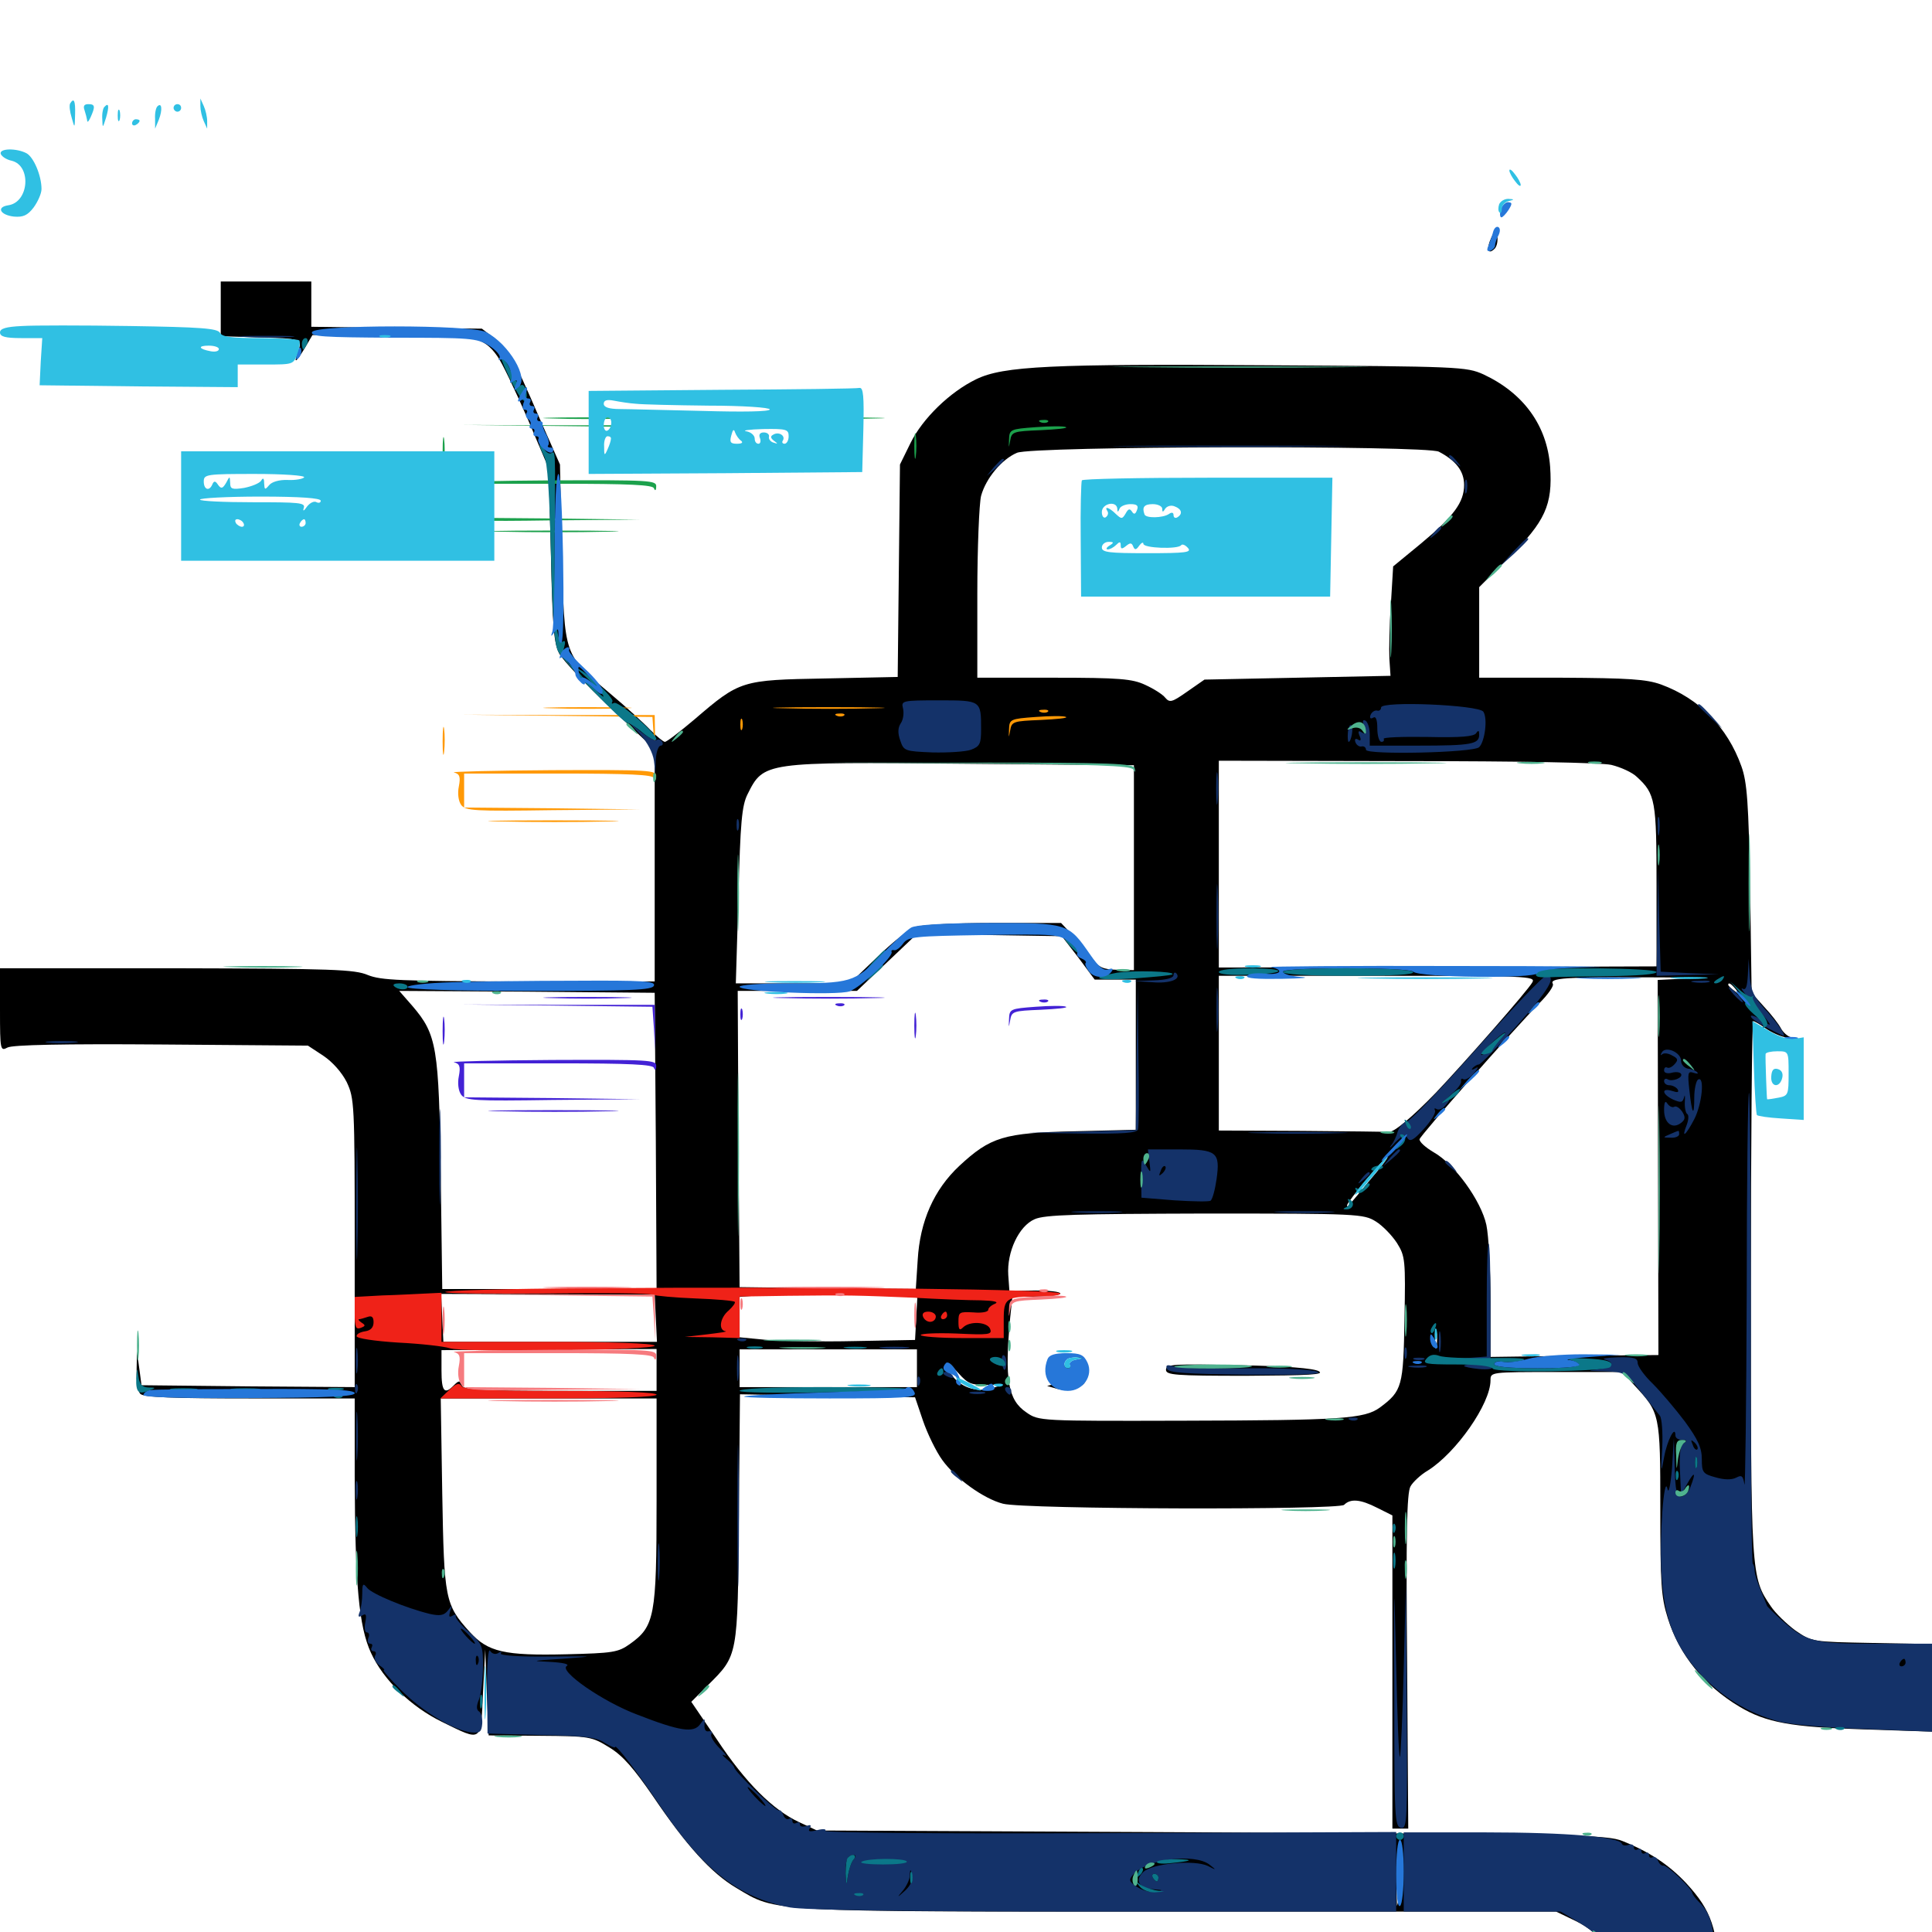 <svg xmlns="http://www.w3.org/2000/svg" viewBox="0 -1000 1000 1000">
	<path fill="#000000" d="M778.32 -893.359C777.734 -892.383 778.125 -891.406 779.102 -891.406C780.273 -891.406 781.25 -892.383 781.25 -893.359C781.25 -894.531 780.859 -895.312 780.469 -895.312C779.883 -895.312 778.906 -894.531 778.32 -893.359ZM771.875 -876.953C769.141 -871.094 770.117 -867.773 773.633 -871.289C774.805 -872.461 775.391 -875.391 775 -877.93C774.414 -882.422 774.414 -882.422 771.875 -876.953ZM114.258 -840.039V-825.977L132.812 -825.391C156.055 -824.805 156.641 -824.609 154.297 -818.164C151.758 -811.328 153.125 -812.109 157.812 -819.922L161.719 -826.562L200.977 -826.953C244.141 -827.148 250.195 -825.977 257.422 -815.625C259.766 -812.5 266.602 -798.047 272.852 -783.789L283.984 -757.617L285.156 -712.695C285.938 -675.586 286.719 -666.797 289.453 -661.719C291.406 -658.203 303.125 -645.703 315.82 -633.789L338.867 -612.109V-551.953V-491.992H268.555C207.227 -492.188 197.266 -492.578 190.43 -495.312C183.594 -498.242 172.266 -498.633 91.406 -498.828H0V-477.344C0 -456.25 0.195 -455.859 3.906 -457.812C6.445 -459.18 32.617 -459.766 83.594 -459.375L159.375 -458.789L167.383 -453.516C172.07 -450.391 176.953 -444.922 179.492 -439.844C183.398 -431.445 183.594 -428.711 183.594 -356.641V-282.031L128.516 -282.422L73.242 -283.008L72.07 -291.797L70.898 -300.586L70.703 -290.625C70.508 -285.352 71.289 -279.883 72.656 -278.516C74.414 -276.758 89.648 -276.172 129.297 -276.172H183.594V-235.742C183.789 -179.883 185.742 -158.203 191.992 -144.531C198.438 -130.469 212.695 -116.602 228.711 -108.789C249.805 -98.438 248.828 -97.852 250 -123.828L251.172 -146.289L251.953 -124.023L252.93 -101.758L279.492 -101.562C305.273 -101.367 306.25 -101.172 315.43 -95.508C322.461 -91.211 328.125 -84.57 338.086 -70.117C355.273 -44.727 368.164 -30.469 381.055 -22.852C402.344 -10.156 394.727 -10.547 610.156 -10.547H805.469L815.625 -5.664C822.07 -2.539 827.734 2.148 831.25 7.422C836.328 14.453 836.914 17.578 837.5 32.812L838.281 50H864.648H891.211L890.234 25.781C888.867 -2.148 885.938 -10.938 872.852 -25.195C863.867 -34.766 853.906 -41.406 839.844 -47.07C831.641 -50.391 816.406 -50.586 626.953 -51.562L422.852 -52.539L413.672 -56.836C400.195 -63.086 385.938 -77.148 371.094 -99.609L357.812 -119.141L366.406 -127.734C382.031 -143.359 381.836 -141.992 382.422 -214.258L383.008 -278.32L428.32 -277.539L473.633 -276.758L477.734 -264.648C480.078 -257.812 484.57 -248.633 487.695 -244.336C494.531 -234.766 509.18 -224.219 519.141 -221.68C530.273 -218.75 692.969 -218.359 695.703 -221.094C699.023 -224.414 704.102 -224.023 712.891 -219.531L720.703 -215.625V-134.57V-53.516H724.805H728.906L728.32 -140.039C727.734 -205.273 728.125 -227.344 730.078 -230.664C731.25 -232.812 735.352 -236.719 739.062 -238.867C753.711 -248.047 771.484 -273.438 771.484 -285.547C771.484 -289.844 771.484 -289.844 805.664 -289.844H839.844L846.094 -282.812C859.18 -268.75 859.375 -268.164 859.375 -219.336C859.375 -180.469 859.766 -173.438 863.281 -162.305C869.141 -143.555 882.031 -127.539 900.391 -116.602C914.062 -108.398 927.148 -106.055 964.453 -104.883L1000 -103.711V-126.367V-149.023L968.945 -149.609C937.891 -150.195 937.891 -150.195 929.297 -156.055C924.805 -159.375 918.945 -165.039 916.602 -168.555C906.25 -183.789 906.25 -184.18 906.25 -333.203C906.25 -409.18 906.836 -471.484 907.422 -471.484C908.008 -471.484 911.133 -469.727 914.062 -467.578C917.188 -465.43 922.07 -463.281 925.195 -462.891C928.125 -462.5 929.102 -462.695 927.148 -463.086C925.391 -463.477 922.852 -465.625 921.68 -467.969C920.508 -470.117 916.797 -475 913.086 -478.906L906.641 -486.133L905.859 -539.844C905.078 -584.57 904.297 -595.117 901.367 -603.32C894.141 -623.633 879.492 -638.477 859.766 -645.703C852.148 -648.438 843.164 -649.023 808.203 -649.219H765.625V-672.656V-696.094L780.859 -711.328C799.805 -730.078 803.711 -738.672 802.344 -758.398C800.781 -779.688 788.672 -796.484 767.773 -806.25C758.984 -810.156 755.664 -810.352 656.25 -810.938C543.945 -811.719 519.336 -810.547 505.273 -803.711C491.602 -797.07 477.539 -783.398 471.289 -770.703L465.82 -759.57L465.234 -704.492L464.648 -649.609L427.148 -648.828C383.789 -648.047 383.008 -647.852 359.57 -627.734C351.953 -621.289 345.117 -616.016 344.141 -616.016C343.359 -616.016 340.039 -618.75 336.719 -622.07C333.594 -625.391 324.219 -633.984 315.82 -641.016C291.602 -661.523 292.188 -659.766 290.82 -713.672L289.844 -759.57L279.492 -783.008C265.039 -816.406 263.477 -818.945 256.055 -824.805L249.414 -829.883L205.273 -830.273L161.133 -830.859V-842.578V-854.297H137.695H114.258ZM744.727 -766.211C753.711 -761.523 757.812 -756.055 757.812 -749.023C757.812 -740.039 752.539 -732.812 735.352 -718.555L721.094 -706.836L719.922 -687.305C719.141 -676.562 718.945 -663.867 719.141 -658.984L719.727 -650.195L671.484 -649.219L623.438 -648.242L614.453 -641.992C606.641 -636.523 605.469 -636.133 603.125 -638.867C601.758 -640.625 597.07 -643.555 592.773 -645.508C586.133 -648.633 579.492 -649.219 545.508 -649.219H505.859V-692.773C505.859 -716.602 506.836 -739.453 507.812 -743.359C510.352 -752.539 518.555 -762.305 526.367 -765.625C534.18 -769.141 738.086 -769.531 744.727 -766.211ZM586.914 -550.977V-497.852L578.125 -498.047C570.898 -498.242 568.75 -499.219 565.43 -503.906C563.281 -507.031 558.789 -512.305 555.273 -515.82L549.219 -522.266H514.062C493.75 -522.266 476.367 -521.289 473.242 -520.117C470.312 -518.945 461.523 -511.914 453.906 -504.492L439.844 -491.016H410.352H380.859L382.227 -536.523C383.203 -574.414 383.984 -583.008 386.914 -588.867C395.312 -605.664 395.312 -605.664 498.438 -604.688L586.914 -603.906ZM833.984 -604.102C838.867 -602.93 844.922 -600.195 847.266 -597.852C856.836 -589.062 857.422 -585.742 857.422 -541.406V-499.805L744.141 -499.414L630.859 -499.219V-552.734V-606.25L727.93 -606.055C785.938 -606.055 828.711 -605.273 833.984 -604.102ZM558.203 -504.297L566.602 -492.969H577.344H587.891V-454.102V-415.234L556.25 -414.453C519.531 -413.672 512.695 -411.523 496.484 -396.484C483.398 -384.18 476.172 -367.969 475 -347.852L474.023 -332.812L428.516 -333.203L382.812 -333.789L382.227 -410.547L381.836 -487.109H412.695H443.555L458.984 -501.758L474.414 -516.406L512.109 -516.016L549.609 -515.43ZM606.055 -493.555C607.227 -494.141 606.25 -494.531 603.516 -494.531C600.781 -494.531 599.805 -494.141 601.172 -493.555C602.344 -493.164 604.688 -493.164 606.055 -493.555ZM793.164 -491.602C791.016 -487.5 758.008 -450 743.164 -434.375C730.859 -421.68 721.484 -413.867 718.75 -414.062C717.578 -414.258 697.461 -414.453 673.828 -414.648L630.859 -414.844V-454.883V-494.922H712.891C790.625 -494.922 794.922 -494.727 793.164 -491.602ZM873.828 -493.555L858.008 -492.773L858.203 -395.703L858.398 -298.633L814.844 -298.242L771.484 -297.656V-326.953C771.484 -342.969 770.508 -360.547 769.336 -366.016C766.602 -378.516 752.93 -397.461 742.188 -403.516C737.891 -406.055 734.57 -408.984 734.766 -410.352C735.352 -412.5 782.227 -465.82 796.875 -480.859C801.367 -485.352 804.492 -489.844 803.711 -490.82C801.953 -493.75 810.547 -494.336 851.562 -494.141C872.461 -494.141 882.617 -493.75 873.828 -493.555ZM898.633 -487.695C901.172 -484.57 900.977 -484.375 898.047 -486.914C896.094 -488.281 894.531 -489.844 894.531 -490.234C894.531 -491.797 896.094 -490.82 898.633 -487.695ZM339.453 -409.57L339.844 -332.812H284.375H228.906L228.125 -391.992C227.148 -458.008 226.172 -464.453 213.477 -479.297L206.641 -487.109L272.852 -486.719L338.867 -486.133ZM709.766 -390.039C697.07 -374.609 697.266 -374.805 697.266 -376.172C697.266 -377.93 716.602 -401.172 718.164 -401.172C718.75 -401.172 715.039 -396.094 709.766 -390.039ZM712.109 -367.773C715.625 -365.625 720.508 -360.547 723.047 -356.641C727.344 -349.805 727.539 -347.852 726.953 -317.188C726.367 -282.422 725.781 -280.078 714.258 -271.484C706.25 -265.625 694.336 -264.844 613.086 -264.648C538.086 -264.453 537.695 -264.453 531.25 -268.945C521.68 -275.391 519.922 -285.938 522.852 -317.773L524.023 -328.906H536.328C543.164 -328.906 548.828 -329.688 548.828 -330.469C548.828 -331.445 542.969 -332.031 535.742 -332.031L522.461 -331.836L521.875 -340.039C521.094 -351.953 527.344 -365.43 535.547 -368.945C540.82 -371.289 557.227 -371.68 623.828 -371.875C702.93 -371.875 705.859 -371.68 712.109 -367.773ZM339.453 -317.773L340.039 -305.469H284.766H229.492L228.906 -317.773L228.32 -330.273L283.594 -330.078L338.867 -329.883ZM461.523 -329.492L474.805 -328.32L474.219 -317.383L473.633 -306.445L442.383 -305.859C425.195 -305.469 404.688 -305.859 397.07 -306.445L382.812 -307.812V-318.164V-328.711L392.188 -329.492C408.984 -330.859 448.047 -330.859 461.523 -329.492ZM743.555 -303.125C743.164 -300.586 742.773 -302.148 742.773 -306.445C742.578 -310.742 742.969 -312.695 743.555 -310.938C743.945 -308.984 743.945 -305.469 743.555 -303.125ZM339.844 -290.82V-280.078H290.039C247.852 -280.078 239.844 -280.469 239.062 -283.008C238.086 -285.547 237.5 -285.547 234.961 -283.008C230.078 -277.93 228.516 -279.688 228.516 -290.625V-301.172L284.18 -301.562L339.844 -301.758ZM474.609 -291.797V-282.031H428.711H382.812V-291.797V-301.562H428.711H474.609ZM511.133 -283.203C519.531 -283.398 519.922 -283.398 514.648 -281.836C506.25 -279.102 498.633 -281.25 493.359 -287.305C486.719 -295.117 489.258 -296.875 496.094 -289.258C500.977 -283.789 502.734 -283.008 511.133 -283.203ZM339.844 -223.047C339.844 -163.281 338.867 -158.203 325.977 -149.023C319.922 -144.727 317.188 -144.336 293.164 -143.75C261.133 -142.969 252.539 -144.922 243.164 -155.273C230.273 -169.531 229.883 -172.266 228.906 -226.953L228.125 -276.172H283.984H339.844ZM724.805 -19.922L723.047 -13.477L722.852 -21.484C722.656 -25.977 723.242 -32.617 724.219 -36.133L725.586 -42.773L726.172 -34.57C726.562 -30.273 725.977 -23.633 724.805 -19.922ZM545.312 -294.531C540.43 -289.062 541.016 -285.938 547.461 -285.742C551.367 -285.547 551.367 -285.352 546.875 -283.984L541.992 -282.617L547.461 -281.055C550.781 -280.273 555.078 -280.469 557.812 -281.836C561.914 -283.594 562.695 -285.156 562.109 -291.406C561.523 -297.852 560.938 -298.633 555.664 -299.023C551.562 -299.219 548.438 -297.852 545.312 -294.531ZM560.547 -295.703C560.547 -294.727 559.766 -293.75 558.789 -293.75C557.812 -293.75 555.664 -293.164 553.906 -292.578C551.758 -291.797 550.781 -292.383 550.781 -294.531C550.781 -296.484 552.539 -297.656 555.664 -297.656C558.398 -297.656 560.547 -296.875 560.547 -295.703ZM603.516 -291.016C603.516 -288.281 608.008 -287.891 645.117 -287.891C677.734 -288.086 685.742 -288.477 682.617 -290.234C680.078 -291.797 665.039 -292.969 641.211 -293.359C607.422 -294.141 603.516 -293.945 603.516 -291.016Z"/>
	<path fill="#ff9906" d="M285.742 -633.398C275.195 -633.594 283.398 -633.984 303.711 -633.984C324.219 -633.984 332.812 -633.594 322.852 -633.398C312.891 -633.008 296.289 -633.008 285.742 -633.398ZM405.859 -633.398C392.578 -633.594 402.93 -633.984 428.711 -633.984C454.492 -633.984 465.234 -633.594 452.734 -633.398C440.234 -633.008 419.141 -633.008 405.859 -633.398ZM538.672 -631.445C537.109 -632.031 537.695 -632.617 539.844 -632.617C541.992 -632.812 543.164 -632.227 542.383 -631.641C541.797 -631.055 540.039 -630.859 538.672 -631.445ZM288.477 -629.492L337.695 -628.906L338.477 -617.578L339.062 -606.445V-618.164L338.867 -629.883H289.062L239.258 -630.078ZM433.203 -629.492C431.641 -630.078 432.227 -630.664 434.375 -630.664C436.523 -630.859 437.695 -630.273 436.914 -629.688C436.328 -629.102 434.57 -628.906 433.203 -629.492ZM536.133 -628.906C522.852 -627.93 522.461 -627.734 522.266 -622.461C522.07 -617.773 522.07 -617.773 522.852 -621.875C523.633 -626.562 524.414 -626.758 538.672 -627.344C546.875 -627.734 552.93 -628.32 551.758 -628.906C550.781 -629.492 543.75 -629.492 536.133 -628.906ZM384.18 -622.656C384.57 -623.828 384.57 -626.172 384.18 -627.539C383.594 -628.711 383.203 -627.734 383.203 -625C383.203 -622.266 383.594 -621.289 384.18 -622.656ZM473.242 -619.141C473.242 -613.281 473.633 -610.742 474.023 -613.867C474.414 -616.797 474.414 -621.484 474.023 -624.609C473.633 -627.539 473.242 -625 473.242 -619.141ZM229.102 -616.211C229.102 -609.766 229.492 -607.422 229.883 -610.938C230.273 -614.453 230.273 -619.727 229.883 -622.656C229.492 -625.586 229.102 -622.656 229.102 -616.211ZM234.961 -600.195C237.891 -599.414 238.477 -598.047 237.5 -592.969C236.719 -589.258 237.305 -585.352 238.672 -583.398C241.016 -580.273 245.508 -580.078 286.133 -580.664L331.055 -581.055L285.742 -581.641L240.234 -582.031V-590.82V-599.609H288.867C325.977 -599.609 337.891 -599.023 338.477 -597.266C339.062 -595.703 339.648 -596.094 339.648 -598.242C339.844 -601.367 336.328 -601.562 285.742 -601.367C255.859 -601.172 233.008 -600.586 234.961 -600.195ZM259.375 -574.805C243.945 -575 256.055 -575.391 286.133 -575.391C316.211 -575.391 328.711 -575 314.062 -574.805C299.414 -574.414 274.805 -574.414 259.375 -574.805Z"/>
	<path fill="#ef2218" d="M303.32 -333.203C263.281 -333.008 230.469 -332.031 230.469 -331.25C230.469 -330.469 253.711 -330.273 282.422 -330.469C310.938 -330.859 335.742 -330.664 337.5 -329.883C339.258 -329.297 349.414 -328.32 359.961 -327.93C370.703 -327.539 379.688 -326.758 380.273 -326.172C380.859 -325.781 379.297 -323.633 377.148 -321.68C372.656 -317.969 371.68 -311.523 375.586 -310.938C376.758 -310.742 372.656 -310.156 366.211 -309.375L354.492 -308.008L368.75 -307.812L382.812 -307.422V-318.164V-328.906L407.812 -329.297C440.43 -329.688 443.945 -329.492 472.656 -328.32C486.133 -327.539 501.953 -326.953 507.812 -326.953C514.453 -326.758 517.188 -326.172 515.039 -325.195C513.086 -324.414 511.523 -323.047 511.523 -322.07C511.523 -320.898 508.008 -320.312 503.906 -320.703C496.484 -321.094 496.094 -320.898 496.094 -315.82C496.094 -311.719 496.68 -311.133 498.438 -312.891C501.953 -316.406 511.133 -315.82 512.5 -312.109C513.672 -309.18 511.719 -308.984 495.117 -309.766C484.961 -310.156 476.562 -309.766 476.562 -308.984C476.562 -308.203 486.328 -307.422 498.047 -307.422H519.531V-316.992C519.531 -328.125 520.703 -328.906 537.305 -328.906C543.555 -328.906 548.828 -329.492 548.828 -330.469C548.828 -332.617 425.781 -334.18 303.32 -333.203ZM197.852 -329.492L183.594 -328.711V-320.117C183.594 -313.086 184.18 -311.719 186.719 -312.695C189.258 -313.672 189.258 -314.062 187.109 -315.43C185.742 -316.406 185.156 -317.188 185.938 -317.188C186.523 -317.188 188.477 -317.773 190.234 -318.359C192.383 -319.141 193.359 -318.359 193.359 -315.625C193.359 -312.891 191.797 -311.328 189.062 -310.938C186.523 -310.547 184.57 -309.57 184.57 -308.398C184.57 -307.227 193.945 -305.859 206.055 -305.078C217.969 -304.492 229.883 -303.125 232.812 -302.148C240.43 -299.805 340.234 -301.172 338.867 -303.516C338.086 -304.688 316.211 -305.469 283.008 -305.469H228.516V-318.164V-330.859L220.312 -330.469C215.625 -330.273 205.469 -329.688 197.852 -329.492ZM218.359 -311.914C220.117 -312.5 218.555 -312.891 214.844 -312.891C211.133 -312.891 209.57 -312.5 211.523 -311.914C213.281 -311.523 216.406 -311.523 218.359 -311.914ZM477.734 -318.555C478.32 -316.992 479.883 -315.82 481.445 -315.82C483.008 -315.82 484.375 -316.992 484.375 -318.555C484.375 -319.922 482.617 -321.094 480.469 -321.094C478.125 -321.094 477.148 -320.117 477.734 -318.555ZM487.305 -319.141C486.719 -318.164 487.109 -317.188 488.086 -317.188C489.258 -317.188 490.234 -318.164 490.234 -319.141C490.234 -320.312 489.844 -321.094 489.453 -321.094C488.867 -321.094 487.891 -320.312 487.305 -319.141ZM232.617 -280.664L227.93 -276.172H283.789C319.922 -276.172 339.844 -276.953 339.844 -278.125C339.844 -279.297 321.875 -280.078 290.039 -280.078C252.148 -280.078 240.039 -280.664 238.867 -282.617C237.695 -284.375 236.133 -283.984 232.617 -280.664Z"/>
	<path fill="#1ca14c" d="M285.742 -783.398C275.195 -783.594 283.398 -783.984 303.711 -783.984C324.219 -783.984 332.812 -783.594 322.852 -783.398C312.891 -783.008 296.289 -783.008 285.742 -783.398ZM405.859 -783.398C392.578 -783.594 402.93 -783.984 428.711 -783.984C454.492 -783.984 465.234 -783.594 452.734 -783.398C440.234 -783.008 419.141 -783.008 405.859 -783.398ZM538.672 -781.445C537.109 -782.031 537.695 -782.617 539.844 -782.617C541.992 -782.812 543.164 -782.227 542.383 -781.641C541.797 -781.055 540.039 -780.859 538.672 -781.445ZM288.477 -779.492L337.695 -778.906L338.477 -767.578L339.062 -756.445V-768.164L338.867 -779.883H289.062L239.258 -780.078ZM433.203 -779.492C431.641 -780.078 432.227 -780.664 434.375 -780.664C436.523 -780.859 437.695 -780.273 436.914 -779.688C436.328 -779.102 434.57 -778.906 433.203 -779.492ZM536.133 -778.906C522.852 -777.93 522.461 -777.734 522.266 -772.461C522.07 -767.773 522.07 -767.773 522.852 -771.875C523.633 -776.562 524.414 -776.758 538.672 -777.344C546.875 -777.734 552.93 -778.32 551.758 -778.906C550.781 -779.492 543.75 -779.492 536.133 -778.906ZM384.18 -772.656C384.57 -773.828 384.57 -776.172 384.18 -777.539C383.594 -778.711 383.203 -777.734 383.203 -775C383.203 -772.266 383.594 -771.289 384.18 -772.656ZM473.242 -769.141C473.242 -763.281 473.633 -760.742 474.023 -763.867C474.414 -766.797 474.414 -771.484 474.023 -774.609C473.633 -777.539 473.242 -775 473.242 -769.141ZM229.102 -766.211C229.102 -759.766 229.492 -757.422 229.883 -760.938C230.273 -764.453 230.273 -769.727 229.883 -772.656C229.492 -775.586 229.102 -772.656 229.102 -766.211ZM234.961 -750.195C237.891 -749.414 238.477 -748.047 237.5 -742.969C236.719 -739.258 237.305 -735.352 238.672 -733.398C241.016 -730.273 245.508 -730.078 286.133 -730.664L331.055 -731.055L285.742 -731.641L240.234 -732.031V-740.82V-749.609H288.867C325.977 -749.609 337.891 -749.023 338.477 -747.266C339.062 -745.703 339.648 -746.094 339.648 -748.242C339.844 -751.367 336.328 -751.562 285.742 -751.367C255.859 -751.172 233.008 -750.586 234.961 -750.195ZM259.375 -724.805C243.945 -725 256.055 -725.391 286.133 -725.391C316.211 -725.391 328.711 -725 314.062 -724.805C299.414 -724.414 274.805 -724.414 259.375 -724.805Z"/>
	<path fill="#143269" d="M126.562 -825.586C119.727 -825.977 124.805 -826.172 137.695 -826.172C150.586 -826.172 156.055 -825.977 150 -825.586C143.75 -825.195 133.203 -825.195 126.562 -825.586ZM587.5 -768.945C560.352 -769.141 582.422 -769.336 636.719 -769.336C691.016 -769.336 713.086 -769.141 686.133 -768.945C658.984 -768.555 614.453 -768.555 587.5 -768.945ZM750 -763.672C750 -763.281 751.562 -761.719 753.516 -760.352C756.445 -757.812 756.641 -758.008 754.102 -761.133C751.562 -764.258 750 -765.234 750 -763.672ZM514.453 -758.203L510.742 -753.711L515.234 -757.422C519.336 -760.938 520.508 -762.5 518.945 -762.5C518.555 -762.5 516.602 -760.547 514.453 -758.203ZM758.203 -747.852C758.203 -744.727 758.594 -743.555 759.18 -745.508C759.57 -747.266 759.57 -750 759.18 -751.367C758.594 -752.539 758.203 -751.172 758.203 -747.852ZM741.992 -724.023C739.453 -720.898 739.648 -720.703 742.773 -723.242C745.898 -725.781 746.875 -727.344 745.312 -727.344C744.922 -727.344 743.359 -725.781 741.992 -724.023ZM783.008 -714.258L776.367 -706.836L783.789 -713.477C787.695 -717.188 791.016 -720.508 791.016 -720.898C791.016 -722.461 789.453 -720.898 783.008 -714.258ZM467.383 -633.398C467.969 -631.055 467.578 -627.539 466.211 -625.586C464.648 -623.242 464.648 -620.312 466.016 -616.602C467.773 -611.328 468.359 -611.133 482.617 -610.547C490.82 -610.352 499.805 -610.938 502.539 -611.914C507.227 -613.672 507.812 -615.039 507.812 -622.656C507.812 -637.5 507.812 -637.5 485.938 -637.5C466.992 -637.5 466.406 -637.305 467.383 -633.398ZM494.336 -619.531C489.062 -618.945 483.398 -619.336 481.836 -620.312C479.883 -621.289 478.32 -621.094 477.539 -619.727C476.758 -618.555 474.414 -617.969 472.461 -618.555C470.312 -619.141 469.141 -618.75 469.922 -617.773C471.484 -615.039 503.906 -615.625 503.906 -618.164C503.906 -619.727 500.586 -620.117 494.336 -619.531ZM714.844 -633.789C714.844 -632.617 713.867 -631.836 712.695 -632.227C711.523 -632.422 709.961 -631.445 709.375 -629.883C708.789 -628.32 709.375 -627.734 710.742 -628.516C712.109 -629.492 712.891 -627.539 712.891 -623.047C712.891 -619.141 713.867 -616.016 715.039 -616.016C716.016 -616.016 716.602 -616.602 716.211 -617.578C715.625 -618.359 725.781 -618.75 738.867 -618.555C756.055 -618.164 762.891 -618.75 764.062 -620.508C765.234 -622.266 765.625 -621.875 765.625 -619.727C765.625 -614.844 761.719 -614.062 734.18 -614.062H708.984V-619.727C708.984 -623.047 708.008 -626.172 706.836 -626.953C705.273 -627.734 705.078 -626.758 706.055 -623.828C707.031 -620.508 706.836 -619.727 704.883 -620.898C703.125 -622.07 702.734 -621.484 703.711 -619.141C704.688 -616.992 704.297 -616.211 702.93 -617.188C701.562 -617.969 700.977 -617.383 701.562 -615.82C702.148 -614.258 703.711 -613.281 704.883 -613.672C706.055 -613.867 707.031 -613.086 707.031 -611.914C707.031 -609.18 762.695 -610.352 765.625 -613.281C768.555 -616.211 770.117 -628.125 767.773 -631.641C765.234 -635.156 714.844 -637.305 714.844 -633.789ZM749.414 -630.469C750.195 -631.055 749.023 -631.641 746.875 -631.445C744.727 -631.445 744.141 -630.859 745.703 -630.273C747.07 -629.688 748.828 -629.883 749.414 -630.469ZM761.133 -630.469C761.914 -631.055 760.742 -631.641 758.594 -631.445C756.445 -631.445 755.859 -630.859 757.422 -630.273C758.789 -629.688 760.547 -629.883 761.133 -630.469ZM878.906 -634.961C878.906 -634.57 881.836 -631.836 885.352 -628.516L891.602 -622.852L885.938 -629.297C880.469 -635.156 878.906 -636.523 878.906 -634.961ZM331.445 -619.727C335.156 -615.625 337.891 -610.352 338.477 -606.25L339.258 -599.414L339.453 -606.836C339.648 -610.742 340.82 -614.062 341.992 -614.062C342.969 -614.062 343.359 -615.039 342.773 -616.016C341.992 -617.188 340.82 -617.578 339.844 -616.992C339.062 -616.406 335.352 -618.359 331.641 -621.289L325.195 -626.562ZM697.656 -620.703C697.461 -618.164 697.656 -616.016 698.047 -616.016C699.414 -616.016 700.781 -623.828 699.414 -624.609C698.633 -625.195 697.852 -623.438 697.656 -620.703ZM629.492 -591.602C629.492 -584.18 629.883 -581.25 630.273 -585.352C630.664 -589.258 630.664 -595.508 630.273 -599.023C629.883 -602.344 629.492 -599.219 629.492 -591.602ZM858.008 -572.07C858.008 -567.773 858.398 -566.211 858.789 -568.75C859.18 -571.094 859.18 -574.609 858.789 -576.562C858.203 -578.32 857.812 -576.367 858.008 -572.07ZM381.25 -573.047C381.25 -570.312 381.641 -569.336 382.227 -570.703C382.617 -571.875 382.617 -574.219 382.227 -575.586C381.641 -576.758 381.25 -575.781 381.25 -573.047ZM629.688 -525.195C629.688 -510.156 630.078 -504.297 630.273 -512.109C630.664 -519.922 630.664 -532.227 630.273 -539.453C629.883 -546.68 629.688 -540.234 629.688 -525.195ZM857.812 -522.852L857.422 -494.922L873.633 -495.312L889.648 -495.703L874.609 -496.289L859.57 -497.07L858.789 -523.828L858.203 -550.586ZM904.688 -495.312C904.297 -489.258 903.711 -487.305 901.953 -488.281C900.586 -489.062 902.148 -486.719 905.469 -483.008C908.594 -479.297 912.695 -474.609 914.258 -472.461C916.992 -468.75 916.992 -468.75 911.719 -472.07C908.594 -474.023 906.25 -474.805 906.25 -474.023C906.25 -472.656 910.547 -469.922 922.461 -464.062C925.586 -462.5 920.312 -470.312 913.281 -477.93C908.008 -483.789 906.25 -487.305 905.664 -494.531L905.078 -503.711ZM607.422 -495.312C607.422 -493.75 603.516 -492.773 597.266 -492.578L586.914 -492.188L596.484 -491.602C605.469 -490.82 611.719 -493.164 608.789 -496.289C608.008 -496.875 607.422 -496.484 607.422 -495.312ZM629.688 -477.344C629.688 -467.188 629.883 -462.891 630.273 -468.164C630.664 -473.242 630.664 -481.445 630.273 -486.719C629.883 -491.797 629.688 -487.5 629.688 -477.344ZM764.844 -457.812C746.875 -437.5 730.469 -420.312 728.516 -419.727C726.367 -419.141 724.219 -416.602 723.438 -414.258C722.852 -411.914 721.289 -408.594 719.922 -407.031C718.75 -405.273 719.922 -406.055 722.266 -408.789C725.977 -412.5 727.344 -412.891 728.516 -410.938C729.883 -408.789 731.836 -409.961 737.109 -415.82C740.82 -419.922 743.359 -424.219 742.773 -425.195C742.188 -426.367 742.578 -426.562 743.555 -425.977C744.727 -425.195 746.875 -426.172 748.242 -427.93C750.586 -430.664 750.586 -431.055 748.047 -429.688C746.484 -428.906 747.852 -430.469 750.977 -433.398C754.297 -436.133 756.641 -439.258 756.25 -440.43C756.055 -441.602 756.641 -441.992 757.422 -441.406C758.398 -440.82 760.938 -442.188 762.891 -444.531C765.234 -447.266 765.625 -448.242 763.672 -447.07C761.914 -446.094 761.328 -446.094 762.305 -447.266C763.281 -448.242 764.648 -449.023 765.43 -449.023C766.406 -449.023 775 -458.008 784.961 -468.945C801.758 -487.695 806.055 -494.922 800.195 -494.922C798.828 -494.922 783.008 -478.32 764.844 -457.812ZM774.414 -459.766C771.289 -456.641 767.969 -453.906 766.797 -453.906C765.039 -453.906 777.148 -465.43 779.102 -465.625C779.688 -465.625 777.539 -463.086 774.414 -459.766ZM876.562 -491.602C874.023 -491.992 875.586 -492.383 879.883 -492.383C884.18 -492.578 886.133 -492.188 884.375 -491.602C882.422 -491.211 878.906 -491.211 876.562 -491.602ZM588.281 -452.539L587.891 -415.039L560.156 -414.258L532.227 -413.672L560.156 -413.281C581.25 -413.086 588.281 -413.477 589.062 -415.43C589.453 -416.797 589.648 -434.18 589.258 -453.906L588.867 -490.039ZM897.461 -485.156C899.414 -483.008 901.367 -481.25 901.953 -481.25C902.539 -481.25 901.367 -483.008 899.414 -485.156C897.461 -487.305 895.508 -489.062 894.922 -489.062C894.336 -489.062 895.508 -487.305 897.461 -485.156ZM24.805 -460.352C21.484 -460.742 24.805 -461.133 32.227 -461.133C39.844 -461.133 42.578 -460.742 38.477 -460.352C34.57 -459.961 28.32 -459.961 24.805 -460.352ZM860.156 -455.273C859.375 -453.906 859.375 -453.516 860.352 -454.297C861.133 -455.078 863.477 -454.883 865.43 -453.711C868.555 -452.148 868.75 -451.367 866.797 -449.219C865.43 -447.656 863.672 -446.875 862.891 -447.461C861.914 -447.852 861.328 -447.266 861.328 -445.898C861.328 -444.727 862.891 -444.141 865.234 -444.727C867.383 -445.312 869.531 -445.117 870.117 -444.141C871.289 -442.188 865.43 -439.844 863.086 -441.406C862.109 -441.992 861.328 -441.406 861.328 -440.43C861.328 -439.258 862.5 -438.281 864.062 -438.281C865.625 -438.281 867.578 -437.305 868.359 -436.133C869.141 -434.57 868.359 -434.375 865.43 -435.352C859.766 -437.109 860.156 -433.594 866.016 -430.859C870.117 -429.102 870.898 -429.297 871.68 -432.031C872.07 -433.789 872.266 -432.812 872.07 -429.883C871.875 -426.953 872.461 -424.023 873.242 -423.438C874.219 -423.047 874.023 -420.312 873.047 -417.773C870.117 -410.352 872.461 -412.109 876.953 -420.703C881.055 -428.711 882.422 -443.359 878.906 -441.211C877.93 -440.625 876.953 -436.328 876.953 -432.031C876.953 -421.484 875.781 -423.047 874.414 -435.742C873.438 -444.727 873.633 -445.703 876.562 -444.727C878.32 -444.141 879.297 -444.141 878.516 -444.922C877.93 -445.703 875.781 -446.68 873.633 -446.875C871.68 -447.266 870.117 -449.023 870.117 -450.977C870.117 -455.273 862.109 -458.789 860.156 -455.273ZM227.344 -401.172C227.344 -379.102 227.734 -370.117 227.93 -381.25C228.32 -392.188 228.32 -410.156 227.93 -421.289C227.734 -432.227 227.344 -423.242 227.344 -401.172ZM904.102 -330.469C903.906 -273.242 903.32 -228.711 902.93 -231.641C902.148 -236.133 901.562 -236.719 898.633 -235.156C896.289 -233.984 892.578 -233.984 887.891 -235.352C881.445 -237.109 880.859 -237.891 880.859 -244.727C880.859 -250.586 878.906 -254.883 872.07 -264.258C867.188 -270.703 859.766 -279.492 855.469 -283.789C851.172 -287.891 847.656 -292.773 847.656 -294.531C847.656 -297.07 845.703 -297.656 837.5 -297.461C831.836 -297.266 828.711 -296.875 830.664 -296.289C836.328 -294.727 834.375 -291.992 826.758 -291.211C821.094 -290.625 821.875 -290.43 830.273 -290.234C840.82 -289.844 841.211 -289.648 849.219 -279.688C853.711 -274.023 858.203 -268.359 859.18 -267.188C860.156 -265.82 860.742 -258.398 860.352 -250.586C859.57 -237.5 859.766 -236.914 861.328 -245.703C862.891 -254.492 867.188 -262.695 867.188 -257.031C867.188 -255.664 868.75 -254.688 870.703 -254.688C873.242 -254.688 873.438 -254.297 871.484 -252.93C869.727 -251.953 869.141 -247.656 869.531 -238.867L870.117 -226.367L873.438 -232.227C877.148 -238.867 877.93 -237.891 875 -230.469C874.023 -227.734 871.875 -225.391 870.117 -225.391C867.773 -225.391 867.188 -228.516 866.797 -240.625L866.406 -255.664L865.43 -240.039C864.648 -231.055 863.672 -226.562 863.086 -229.297C861.328 -237.891 858.789 -204.102 859.961 -185.547C861.328 -162.109 866.797 -148.047 880.078 -133.594C891.406 -121.484 905.273 -113.086 920.703 -108.984C926.172 -107.422 946.289 -105.664 965.43 -105.078L1000 -103.711V-126.367V-149.219H970.703C938.477 -149.219 934.766 -150.195 921.875 -161.719C918.164 -165.039 914.844 -168.359 914.648 -168.75C914.453 -169.336 912.891 -173.047 911.328 -176.953C909.57 -181.055 908.203 -185.547 908.203 -186.914C908.203 -188.477 907.812 -190.039 907.227 -190.625C906.641 -191.211 906.055 -246.289 906.25 -313.086C906.25 -379.688 905.859 -434.375 905.273 -434.375C904.688 -434.375 904.102 -387.5 904.102 -330.469ZM878.516 -249.805C877.93 -249.219 876.758 -250.195 876.172 -252.148C875 -254.883 875.195 -255.078 877.148 -253.32C878.516 -251.953 879.102 -250.391 878.516 -249.805ZM878.32 -240.625C877.734 -239.258 877.344 -240.234 877.344 -242.969C877.344 -245.703 877.734 -246.68 878.32 -245.508C878.711 -244.141 878.711 -241.797 878.32 -240.625ZM986.328 -139.453C986.328 -138.477 985.352 -137.5 984.18 -137.5C983.203 -137.5 982.812 -138.477 983.398 -139.453C983.984 -140.625 984.961 -141.406 985.547 -141.406C985.938 -141.406 986.328 -140.625 986.328 -139.453ZM861.328 -425.391C861.328 -418.555 865.82 -415.234 870.312 -418.945C872.266 -420.508 872.461 -421.875 870.703 -424.609C869.336 -426.562 867.578 -427.734 866.602 -427.148C865.625 -426.562 864.062 -427.344 863.086 -428.711C861.914 -430.664 861.328 -429.492 861.328 -425.391ZM184.375 -376.758C184.375 -350.977 184.766 -340.625 184.961 -353.906C185.352 -367.188 185.352 -388.281 184.961 -400.781C184.766 -413.281 184.375 -402.539 184.375 -376.758ZM650.977 -413.477C639.258 -413.672 648.828 -414.062 671.875 -414.062C694.922 -414.062 704.492 -413.672 692.969 -413.477C681.25 -413.086 662.5 -413.086 650.977 -413.477ZM864.258 -412.891C860.547 -411.328 860.547 -411.133 864.844 -411.133C867.188 -410.938 869.141 -411.914 869.141 -412.891C869.141 -414.062 868.945 -414.844 868.75 -414.648C868.359 -414.648 866.406 -413.867 864.258 -412.891ZM594.922 -398.828C595.703 -392.578 595.703 -392.578 593.164 -396.875C590.82 -400.977 590.625 -400.391 590.625 -390.625L590.82 -380.078L607.812 -378.711C617.188 -378.125 625.781 -377.93 626.562 -378.516C627.539 -379.102 628.906 -384.18 629.688 -389.648C631.641 -403.711 629.883 -405.078 610.352 -405.078H594.141ZM601.758 -392.773C599.805 -391.016 599.609 -391.211 600.781 -393.945C601.367 -395.898 602.539 -396.875 603.125 -396.289C603.711 -395.703 603.125 -394.141 601.758 -392.773ZM621.094 -384.766C609.57 -386.328 593.75 -386.328 593.75 -385.156C593.75 -384.18 600.977 -383.789 609.961 -383.789C618.75 -383.984 623.828 -384.375 621.094 -384.766ZM719.531 -400.781L715.82 -396.289L720.312 -400C724.414 -403.516 725.586 -405.078 724.023 -405.078C723.633 -405.078 721.68 -403.125 719.531 -400.781ZM748.047 -398.438C748.047 -398.047 749.609 -396.484 751.562 -395.117C754.492 -392.578 754.688 -392.773 752.148 -395.898C749.609 -399.023 748.047 -400 748.047 -398.438ZM704.883 -390.039C702.344 -386.914 702.539 -386.719 705.664 -389.258C707.422 -390.625 708.984 -392.188 708.984 -392.578C708.984 -394.141 707.422 -393.164 704.883 -390.039ZM557.227 -372.461C550.977 -372.852 555.664 -373.047 567.383 -373.047C579.297 -373.047 584.375 -372.852 578.711 -372.461C573.047 -372.07 563.477 -372.07 557.227 -372.461ZM662.695 -372.461C655.469 -372.852 660.938 -373.047 674.805 -373.047C688.867 -373.047 694.727 -372.852 688.086 -372.461C681.445 -372.07 669.922 -372.07 662.695 -372.461ZM769.531 -327.148V-297.852L759.375 -297.07L749.023 -296.484L760.352 -296.094L771.484 -295.703V-325.977C771.484 -342.578 771.094 -356.25 770.508 -356.25C769.922 -356.25 769.531 -343.164 769.531 -327.148ZM744.727 -305.469C744.727 -300.586 745.117 -298.633 745.508 -301.172C745.898 -303.516 745.898 -307.422 745.508 -309.961C745.117 -312.305 744.727 -310.352 744.727 -305.469ZM382.422 -306.055C380.859 -306.641 381.445 -307.227 383.594 -307.227C385.742 -307.422 386.914 -306.836 386.133 -306.25C385.547 -305.664 383.789 -305.469 382.422 -306.055ZM184.18 -295.703C184.18 -289.844 184.57 -287.305 184.961 -290.43C185.352 -293.359 185.352 -298.047 184.961 -301.172C184.57 -304.102 184.18 -301.562 184.18 -295.703ZM456.641 -302.148C453.125 -302.539 455.859 -302.93 462.891 -302.93C469.922 -302.93 472.656 -302.539 469.336 -302.148C465.82 -301.758 459.961 -301.758 456.641 -302.148ZM726.953 -299.609C726.953 -296.875 727.344 -295.898 727.93 -297.266C728.32 -298.438 728.32 -300.781 727.93 -302.148C727.344 -303.32 726.953 -302.344 726.953 -299.609ZM381.445 -291.797C381.445 -285.938 381.836 -283.398 382.227 -286.523C382.617 -289.453 382.617 -294.141 382.227 -297.266C381.836 -300.195 381.445 -297.656 381.445 -291.797ZM518.555 -295.703C518.945 -290.43 520.508 -289.258 520.898 -293.75C521.094 -295.898 520.508 -298.047 519.727 -298.438C518.945 -299.023 518.359 -297.656 518.555 -295.703ZM732.031 -296.289C730.664 -296.875 731.641 -297.266 734.375 -297.266C737.109 -297.266 738.086 -296.875 736.914 -296.289C735.547 -295.898 733.203 -295.898 732.031 -296.289ZM603.906 -291.602C604.688 -289.453 613.281 -288.867 645.703 -288.477C674.023 -288.281 685.156 -288.672 681.836 -290.039C679.102 -291.016 666.016 -291.797 652.539 -291.797C618.945 -291.602 610.938 -291.797 606.641 -292.969C604.102 -293.75 603.32 -293.359 603.906 -291.602ZM730.078 -292.383C727.539 -292.773 729.102 -293.164 733.398 -293.164C737.695 -293.359 739.648 -292.969 737.891 -292.383C735.938 -291.992 732.422 -291.992 730.078 -292.383ZM757.812 -292.969C757.812 -294.336 771.289 -293.75 772.266 -292.188C772.656 -291.406 769.727 -291.016 765.43 -291.406C761.328 -291.797 757.812 -292.578 757.812 -292.969ZM488.281 -289.062C488.281 -288.672 489.648 -287.695 491.406 -287.109C492.969 -286.523 493.75 -286.719 493.164 -287.891C491.992 -289.844 488.281 -290.625 488.281 -289.062ZM474.805 -284.766C474.805 -282.617 475.391 -282.031 475.977 -283.594C476.562 -284.961 476.367 -286.719 475.781 -287.305C475.195 -288.086 474.609 -286.914 474.805 -284.766ZM183.789 -280.859C183.789 -278.711 184.375 -278.125 184.961 -279.688C185.547 -281.055 185.352 -282.812 184.766 -283.398C184.18 -284.18 183.594 -283.008 183.789 -280.859ZM520.508 -280.078C521.094 -279.102 522.07 -278.125 522.656 -278.125C523.047 -278.125 523.438 -279.102 523.438 -280.078C523.438 -281.25 522.461 -282.031 521.289 -282.031C520.312 -282.031 519.922 -281.25 520.508 -280.078ZM502.539 -278.711C500.586 -279.297 502.148 -279.688 505.859 -279.688C509.57 -279.688 511.133 -279.297 509.375 -278.711C507.422 -278.32 504.297 -278.32 502.539 -278.711ZM184.375 -256.641C184.375 -245.312 184.57 -240.82 184.961 -246.484C185.352 -251.953 185.352 -261.328 184.961 -266.992C184.57 -272.461 184.375 -267.969 184.375 -256.641ZM381.641 -215.625C381.641 -182.812 382.031 -169.531 382.227 -185.938C382.617 -202.148 382.617 -229.102 382.227 -245.508C382.031 -261.719 381.641 -248.438 381.641 -215.625ZM698.828 -265.039C697.266 -265.625 697.852 -266.211 700 -266.211C702.148 -266.406 703.32 -265.82 702.539 -265.234C701.953 -264.648 700.195 -264.453 698.828 -265.039ZM492.188 -238.281C492.188 -237.891 493.75 -236.328 495.703 -234.961C498.633 -232.422 498.828 -232.617 496.289 -235.742C493.75 -238.867 492.188 -239.844 492.188 -238.281ZM184.18 -228.32C184.18 -224.023 184.57 -222.461 184.961 -225C185.352 -227.344 185.352 -230.859 184.961 -232.812C184.375 -234.57 183.984 -232.617 184.18 -228.32ZM340.43 -191.211C340.43 -182.617 340.82 -179.297 341.211 -183.984C341.602 -188.477 341.602 -195.508 341.211 -199.609C340.82 -203.516 340.43 -199.805 340.43 -191.211ZM721.68 -120.898C721.68 -59.375 721.875 -54.492 725.195 -53.906C728.32 -53.32 728.516 -57.227 728.125 -117.383L727.734 -181.445L726.562 -136.523C725.977 -111.914 725 -91.211 724.609 -90.625C724.023 -90.039 723.242 -111.719 722.656 -138.477C721.484 -186.523 721.484 -186.328 721.68 -120.898ZM187.5 -175.195C187.5 -171.875 186.914 -167.578 186.133 -165.625C185.156 -163.086 185.547 -162.695 187.5 -163.867C189.453 -165.039 189.844 -164.258 189.062 -160.156C188.477 -157.422 188.867 -155.078 189.844 -155.078C191.016 -155.078 191.406 -153.711 190.625 -152.148C190.039 -150.586 190.43 -149.219 191.602 -149.219C192.773 -149.219 192.969 -148.438 192.383 -147.266C191.797 -146.289 192.188 -145.312 193.359 -145.312C194.531 -145.312 194.922 -144.336 194.141 -142.969C193.359 -141.797 194.336 -139.648 196.289 -138.086C198.438 -136.719 199.414 -135.547 198.633 -135.547C197.852 -135.547 202.148 -130.664 208.008 -124.805C219.141 -113.867 234.57 -104.492 243.945 -103.32C248.438 -102.93 249.219 -103.516 249.609 -107.812C249.805 -110.547 249.023 -113.477 248.047 -114.062C246.484 -115.039 246.484 -116.992 248.047 -120.703C249.023 -123.633 250 -131.25 250 -137.5C250 -148.047 249.609 -149.219 242.773 -155.273C238.672 -158.789 235.547 -162.5 235.938 -163.477C236.133 -164.453 235.352 -164.453 234.18 -163.672C232.422 -162.695 232.227 -163.281 233.008 -166.016C234.18 -169.336 234.18 -169.531 231.836 -166.406C229.883 -163.867 227.734 -163.477 222.461 -164.648C210.352 -167.578 192.383 -175 190.039 -178.125C187.891 -180.859 187.5 -180.273 187.5 -175.195ZM243.164 -153.125C245.117 -150.977 246.289 -149.219 245.703 -149.219C245.117 -149.219 243.164 -150.977 241.211 -153.125C239.258 -155.273 238.086 -157.031 238.672 -157.031C239.258 -157.031 241.211 -155.273 243.164 -153.125ZM247.461 -139.062C246.875 -137.5 246.289 -138.086 246.289 -140.234C246.094 -142.383 246.68 -143.555 247.266 -142.773C247.852 -142.188 248.047 -140.43 247.461 -139.062ZM252.148 -125.391L252.344 -102.734L280.078 -101.953C302.539 -101.562 308.789 -100.781 313.086 -97.852C316.016 -96.094 318.359 -95.117 318.359 -95.703C318.359 -97.852 329.883 -82.812 342.383 -64.258C364.258 -31.836 382.812 -17.578 408.984 -12.695C416.797 -11.328 470.703 -10.547 571.68 -10.547H722.656V-31.055V-51.758L574.414 -51.172C487.5 -50.781 426.562 -51.367 427.148 -52.344C427.93 -53.32 425.977 -53.516 423.047 -52.734C419.141 -51.758 417.969 -51.953 419.141 -53.711C420.117 -55.469 419.531 -55.664 417.383 -54.883C415.43 -54.297 414.062 -54.492 414.062 -55.664C414.062 -56.836 413.281 -57.031 412.109 -56.445C411.133 -55.859 410.156 -56.25 410.156 -57.422C410.156 -58.594 409.375 -59.18 408.398 -58.594C407.422 -58.008 406.055 -58.789 405.469 -60.547C404.688 -62.305 403.711 -63.477 403.32 -62.891C402.148 -61.914 380.078 -83.008 380.078 -85.156C379.883 -85.938 378.125 -87.891 375.977 -89.648C373.828 -91.406 373.438 -92.188 375 -91.406C376.562 -90.625 375.391 -92.383 372.461 -95.117C369.531 -98.047 367.578 -101.367 368.164 -102.344C368.945 -103.516 368.359 -104.102 366.797 -103.906C365.234 -103.516 364.453 -104.883 364.648 -107.227C364.844 -110.938 364.844 -110.938 362.305 -107.422C358.984 -102.93 351.953 -103.906 329.883 -112.5C312.109 -119.141 289.062 -135.156 293.359 -137.695C294.922 -138.672 291.406 -139.453 284.18 -139.844C274.414 -140.234 275.391 -140.43 291.016 -141.406C308.984 -142.773 308.789 -142.773 283.789 -142.578C268.945 -142.383 258.594 -143.164 259.18 -144.141C259.961 -145.117 259.18 -145.312 257.812 -144.336C256.445 -143.555 254.688 -143.945 253.711 -145.508C252.734 -147.266 251.953 -139.258 252.148 -125.391ZM392.578 -70.117C395.117 -67.383 396.68 -65.234 396.094 -65.234C395.703 -65.234 393.164 -67.383 390.625 -70.117C388.086 -72.852 386.523 -75 387.109 -75C387.5 -75 390.039 -72.852 392.578 -70.117ZM441.797 -37.5C440.625 -36.133 439.453 -32.422 438.867 -29.102C438.086 -23.633 438.086 -23.633 437.695 -30.273C437.5 -37.305 438.672 -39.844 441.992 -39.844C443.164 -39.844 442.969 -38.867 441.797 -37.5ZM469.531 -36.328C468.359 -38.086 449.805 -38.281 445.898 -36.523C444.531 -36.133 443.359 -34.766 443.359 -33.594C443.359 -32.422 444.531 -32.422 446.289 -33.984C448.242 -35.547 453.125 -36.133 459.961 -35.547C465.82 -34.961 470.117 -35.352 469.531 -36.328ZM626.172 -34.766C629.688 -32.031 629.688 -31.836 625.195 -34.18C618.164 -37.5 596.875 -35.547 591.992 -31.25C586.914 -26.758 589.648 -22.461 597.461 -22.07C602.148 -21.68 602.148 -21.68 598.047 -20.898C595.508 -20.312 591.406 -21.484 588.672 -23.242C584.375 -25.977 584.18 -26.953 586.328 -29.492C592.969 -37.695 618.359 -41.016 626.172 -34.766ZM468.555 -21.484C464.258 -17.578 464.062 -17.578 467.383 -21.484C469.141 -23.633 470.898 -27.148 470.898 -29.297C471.094 -32.812 471.289 -32.812 472.07 -29.297C472.656 -27.148 471.289 -24.023 468.555 -21.484ZM599.609 -28.125C599.609 -27.148 599.219 -26.172 598.828 -26.172C598.242 -26.172 597.266 -27.148 596.68 -28.125C596.094 -29.297 596.484 -30.078 597.461 -30.078C598.633 -30.078 599.609 -29.297 599.609 -28.125ZM446.68 -19.141C447.461 -19.727 446.289 -20.312 444.141 -20.117C441.992 -20.117 441.406 -19.531 442.969 -18.945C444.336 -18.359 446.094 -18.555 446.68 -19.141ZM457.617 -13.086C458.789 -13.672 457.812 -14.062 455.078 -14.062C452.344 -14.062 451.367 -13.672 452.734 -13.086C453.906 -12.695 456.25 -12.695 457.617 -13.086ZM726.562 -31.055V-10.547H767.188H807.812L818.359 -4.297C832.031 4.102 837.109 13.672 839.062 34.375L840.43 50H865.039H889.648L888.477 24.219C887.5 -2.344 885.938 -9.18 879.492 -15.43C877.539 -17.383 875.977 -19.531 875.977 -20.117C875.781 -22.461 862.695 -34.961 860.938 -34.375C859.961 -34.18 858.789 -35.352 858.203 -36.914C857.617 -38.477 856.25 -39.258 855.273 -38.672C854.297 -38.086 853.516 -38.672 853.516 -39.844C853.516 -41.016 852.734 -41.406 851.562 -40.82C850.586 -40.234 849.609 -40.625 849.609 -41.797C849.609 -42.969 848.828 -43.359 847.656 -42.773C846.68 -42.188 845.703 -42.578 845.703 -43.75C845.703 -45.117 844.531 -45.703 842.969 -45.117C841.406 -44.531 839.844 -44.727 839.453 -45.703C838.281 -49.219 810.938 -51.562 769.141 -51.562H726.562Z"/>
	<path fill="#f67b7f" d="M285.742 -333.398C275.195 -333.594 283.398 -333.984 303.711 -333.984C324.219 -333.984 332.812 -333.594 322.852 -333.398C312.891 -333.008 296.289 -333.008 285.742 -333.398ZM405.859 -333.398C392.578 -333.594 402.93 -333.984 428.711 -333.984C454.492 -333.984 465.234 -333.594 452.734 -333.398C440.234 -333.008 419.141 -333.008 405.859 -333.398ZM538.672 -331.445C537.109 -332.031 537.695 -332.617 539.844 -332.617C541.992 -332.812 543.164 -332.227 542.383 -331.641C541.797 -331.055 540.039 -330.859 538.672 -331.445ZM288.477 -329.492L337.695 -328.906L338.477 -317.578L339.062 -306.445V-318.164L338.867 -329.883H289.062L239.258 -330.078ZM433.203 -329.492C431.641 -330.078 432.227 -330.664 434.375 -330.664C436.523 -330.859 437.695 -330.273 436.914 -329.688C436.328 -329.102 434.57 -328.906 433.203 -329.492ZM536.133 -328.906C522.852 -327.93 522.461 -327.734 522.266 -322.461C522.07 -317.773 522.07 -317.773 522.852 -321.875C523.633 -326.562 524.414 -326.758 538.672 -327.344C546.875 -327.734 552.93 -328.32 551.758 -328.906C550.781 -329.492 543.75 -329.492 536.133 -328.906ZM383.203 -325C383.203 -322.266 383.594 -321.289 384.18 -322.656C384.57 -323.828 384.57 -326.172 384.18 -327.539C383.594 -328.711 383.203 -327.734 383.203 -325ZM473.242 -319.141C473.242 -313.281 473.633 -310.742 474.023 -313.867C474.414 -316.797 474.414 -321.484 474.023 -324.609C473.633 -327.539 473.242 -325 473.242 -319.141ZM229.102 -316.211C229.102 -309.766 229.492 -307.422 229.883 -310.938C230.273 -314.453 230.273 -319.727 229.883 -322.656C229.492 -325.586 229.102 -322.656 229.102 -316.211ZM234.961 -300.195C237.891 -299.414 238.477 -298.047 237.5 -292.969C236.719 -289.258 237.305 -285.352 238.672 -283.398C241.016 -280.273 245.508 -280.078 286.133 -280.664L331.055 -281.055L285.742 -281.641L240.234 -282.031V-290.82V-299.609H288.867C325.977 -299.609 337.891 -299.023 338.477 -297.266C339.062 -295.703 339.648 -296.094 339.648 -298.242C339.844 -301.367 336.328 -301.562 285.742 -301.367C255.859 -301.172 233.008 -300.586 234.961 -300.195ZM259.375 -274.805C243.945 -275 256.055 -275.391 286.133 -275.391C316.211 -275.391 328.711 -275 314.062 -274.805C299.414 -274.414 274.805 -274.414 259.375 -274.805Z"/>
	<path fill="#0b7889" d="M156.25 -822.07C156.25 -820.508 156.641 -819.141 157.031 -819.141C157.422 -819.141 158.203 -820.508 158.984 -822.07C159.57 -823.633 159.18 -825 158.203 -825C157.031 -825 156.25 -823.633 156.25 -822.07ZM263.672 -804.492C268.164 -795.312 271.094 -791.211 272.07 -792.773C273.633 -795.703 271.875 -801.953 269.531 -800.586C268.75 -800.195 266.602 -803.125 264.648 -807.422C262.695 -811.719 260.156 -816.016 258.984 -816.992C257.812 -817.969 259.961 -812.305 263.672 -804.492ZM279.297 -769.727C279.297 -768.75 280.469 -766.211 281.641 -763.867C283.398 -760.938 284.375 -744.727 285.156 -713.672C285.938 -680.859 286.914 -666.406 288.867 -662.891C291.992 -657.227 322.461 -625.781 324.805 -625.781C325.781 -625.781 329.297 -623.633 332.422 -620.898C335.742 -618.164 338.867 -616.406 339.648 -617.188C341.406 -618.945 320.117 -637.5 317.773 -636.133C316.602 -635.547 316.406 -635.742 316.992 -636.914C318.164 -638.672 301.172 -654.492 298.828 -653.711C297.266 -653.32 292.969 -657.422 292.969 -659.375C292.969 -660.352 293.945 -660.547 295.312 -659.766C296.68 -658.984 296.875 -659.18 296.094 -660.742C295.312 -661.914 293.75 -662.305 292.578 -661.719C291.406 -660.938 291.016 -661.914 291.992 -664.844C292.773 -667.578 292.578 -668.75 291.406 -667.969C288.086 -665.82 286.914 -679.883 287.109 -720.312C287.5 -768.359 287.5 -766.797 285.352 -765.43C284.18 -764.844 282.617 -766.016 281.445 -767.773C280.273 -769.727 279.297 -770.508 279.297 -769.727ZM306.641 -646.289C310.352 -642.578 312.891 -639.453 312.305 -639.453C311.719 -639.453 308.398 -642.578 304.688 -646.289C300.977 -650 298.438 -653.125 299.023 -653.125C299.609 -653.125 302.93 -650 306.641 -646.289ZM553.711 -510.547C555.664 -508.398 557.617 -506.641 558.203 -506.641C558.789 -506.641 557.617 -508.398 555.664 -510.547C553.711 -512.695 551.758 -514.453 551.172 -514.453C550.586 -514.453 551.758 -512.695 553.711 -510.547ZM451.953 -502.344C447.461 -497.07 447.266 -496.68 451.367 -500.391C454.102 -502.734 456.836 -504.297 457.422 -503.711C457.812 -503.125 458.398 -504.102 458.398 -505.664C458.398 -509.375 458.789 -509.57 451.953 -502.344ZM451.953 -496.484L448.242 -491.992L452.734 -495.703C456.836 -499.219 458.008 -500.781 456.445 -500.781C456.055 -500.781 454.102 -498.828 451.953 -496.484ZM577.93 -496.484C562.891 -493.75 567.188 -492.383 586.719 -493.555C597.266 -494.336 606.445 -495.117 606.836 -495.703C608.398 -497.266 586.133 -497.852 577.93 -496.484ZM630.859 -496.875C630.859 -495.703 637.109 -495.117 646.484 -495.508C666.797 -496.094 666.797 -498.828 646.484 -498.828C637.5 -498.828 630.859 -498.047 630.859 -496.875ZM664.062 -496.875C664.062 -495.703 676.758 -494.922 698.438 -494.922C720.703 -494.922 732.227 -495.508 731.445 -496.875C730.664 -498.047 717.188 -498.828 697.07 -498.828C676.367 -498.828 664.062 -498.047 664.062 -496.875ZM796.289 -497.461C793.555 -494.922 795.117 -493.945 800.781 -494.141C804.102 -494.336 818.164 -494.531 832.031 -494.727C847.461 -494.922 857.422 -495.703 857.422 -496.875C857.422 -499.023 798.438 -499.609 796.289 -497.461ZM888.672 -492.969C886.914 -491.797 886.719 -491.016 888.086 -491.016C889.258 -491.016 891.016 -491.992 891.602 -492.969C893.164 -495.312 892.383 -495.312 888.672 -492.969ZM203.906 -489.648C205.859 -487.5 210.938 -487.305 210.938 -489.258C210.938 -490.234 208.984 -491.016 206.641 -491.016C204.297 -491.016 203.125 -490.43 203.906 -489.648ZM900 -486.914C902.344 -484.18 903.906 -481.445 903.32 -480.859C902.734 -480.273 904.883 -477.539 908.008 -474.805C911.133 -472.266 913.281 -469.336 912.5 -468.555C911.719 -467.578 912.305 -467.578 913.672 -468.359C915.625 -469.531 915.039 -471.484 911.328 -476.367C908.594 -479.883 906.836 -483.203 907.227 -483.984C907.812 -484.57 907.617 -484.766 906.836 -484.18C906.25 -483.594 903.32 -485.156 900.586 -487.5L895.508 -491.992ZM771.484 -459.57C766.211 -455.078 765.625 -453.906 768.555 -454.297C770.703 -454.688 772.461 -455.469 772.461 -456.25C772.461 -456.836 774.219 -459.18 776.172 -461.523C781.445 -467.188 779.492 -466.602 771.484 -459.57ZM749.805 -432.227C745.312 -428.516 745.312 -428.32 749.414 -430.273C751.758 -431.445 754.297 -433.398 754.883 -434.375C756.836 -437.5 754.688 -436.719 749.805 -432.227ZM727.734 -418.164C728.32 -416.211 729.492 -415.234 730.078 -415.82C730.664 -416.406 730.078 -417.969 728.711 -419.336C726.758 -421.094 726.562 -420.898 727.734 -418.164ZM725.195 -411.523C725.977 -410.938 725.391 -408.984 724.023 -407.227C721.875 -404.492 722.07 -404.492 725 -406.836C728.125 -409.18 728.125 -412.891 725.195 -412.891C724.414 -412.891 724.609 -412.305 725.195 -411.523ZM709.961 -395.117C710.352 -395.898 712.109 -396.68 713.867 -396.68C717.383 -396.68 716.016 -394.727 711.914 -394.141C710.352 -393.945 709.375 -394.336 709.961 -395.117ZM706.055 -385.547C705.273 -384.375 703.906 -384.18 702.734 -384.766C701.367 -385.547 701.172 -385.156 701.953 -383.789C703.125 -382.031 704.102 -382.031 706.25 -383.789C708.984 -385.938 709.766 -387.5 708.203 -387.5C707.617 -387.5 706.641 -386.523 706.055 -385.547ZM698.047 -378.125C698.633 -377.148 698.047 -375.586 696.875 -375.195C695.117 -374.414 694.922 -374.023 696.68 -374.023C700 -373.828 701.562 -377.148 699.023 -378.906C697.656 -379.688 697.266 -379.492 698.047 -378.125ZM741.211 -313.086C740.43 -311.914 740.234 -310.742 740.82 -310.156C741.211 -309.57 742.188 -310.547 742.773 -312.305C744.141 -315.625 742.969 -316.211 741.211 -313.086ZM387.305 -302.148C385.352 -302.734 386.914 -303.125 390.625 -303.125C394.336 -303.125 395.898 -302.734 394.141 -302.148C392.188 -301.758 389.062 -301.758 387.305 -302.148ZM438.086 -302.148C434.961 -302.539 437.109 -302.93 442.383 -302.93C447.852 -302.93 450.195 -302.539 447.852 -302.148C445.312 -301.758 441.016 -301.758 438.086 -302.148ZM738.281 -296.68C740.039 -298.828 742.188 -299.219 744.922 -298.242C747.266 -297.266 759.18 -296.875 771.484 -297.07C786.328 -297.266 791.797 -296.875 787.5 -295.703C783.984 -294.922 779.297 -294.727 777.148 -295.117C775.195 -295.703 773.438 -295.117 773.438 -293.945C773.438 -292.578 780.859 -291.797 796.289 -291.797C817.383 -291.797 822.461 -293.359 811.523 -296.484C809.375 -297.07 813.086 -297.266 819.727 -296.875C831.641 -296.484 835.938 -295.117 833.398 -292.383C830.859 -290.039 774.023 -289.258 772.656 -291.602C771.68 -292.969 764.648 -293.75 753.516 -293.75C737.891 -293.75 736.133 -294.141 738.281 -296.68ZM512.5 -295.898C513.086 -294.922 515.234 -293.75 517.383 -293.164C520.117 -292.578 520.898 -292.969 520.117 -294.922C519.531 -296.484 517.383 -297.656 515.234 -297.656C513.281 -297.656 511.914 -296.875 512.5 -295.898ZM70.508 -286.523C70.312 -279.297 71.68 -277.93 77.148 -280.273C80.859 -281.641 80.859 -281.836 76.758 -281.836C73.633 -282.031 72.266 -283.398 71.68 -287.5C70.898 -292.578 70.898 -292.383 70.508 -286.523ZM485.352 -289.844C484.766 -288.867 485.156 -287.891 486.133 -287.891C487.305 -287.891 488.281 -288.867 488.281 -289.844C488.281 -291.016 487.891 -291.797 487.5 -291.797C486.914 -291.797 485.938 -291.016 485.352 -289.844ZM89.453 -280.664C85.938 -281.055 88.281 -281.445 94.727 -281.445C101.172 -281.445 104.102 -281.055 101.172 -280.664C98.242 -280.273 92.969 -280.273 89.453 -280.664ZM120.703 -280.664C117.188 -281.055 119.922 -281.445 126.953 -281.445C133.984 -281.445 136.719 -281.055 133.398 -280.664C129.883 -280.273 124.023 -280.273 120.703 -280.664ZM170.508 -280.664C168.555 -281.25 170.117 -281.641 173.828 -281.641C177.539 -281.641 179.102 -281.25 177.344 -280.664C175.391 -280.273 172.266 -280.273 170.508 -280.664ZM382.812 -280.078C382.812 -281.25 398.242 -282.031 426.172 -282.031C450 -282.031 468.945 -281.641 468.555 -281.25C466.406 -279.492 382.812 -278.125 382.812 -280.078ZM173.438 -276.758C171.875 -277.344 172.461 -277.93 174.609 -277.93C176.758 -278.125 177.93 -277.539 177.148 -276.953C176.562 -276.367 174.805 -276.172 173.438 -276.758ZM877.344 -242.969C877.344 -240.234 877.734 -239.258 878.32 -240.625C878.711 -241.797 878.711 -244.141 878.32 -245.508C877.734 -246.68 877.344 -245.703 877.344 -242.969ZM867.383 -235.938C867.383 -233.789 867.969 -233.203 868.555 -234.766C869.141 -236.133 868.945 -237.891 868.359 -238.477C867.773 -239.258 867.188 -238.086 867.383 -235.938ZM184.18 -209.766C184.18 -204.883 184.57 -202.93 184.961 -205.469C185.352 -207.812 185.352 -211.719 184.961 -214.258C184.57 -216.602 184.18 -214.648 184.18 -209.766ZM720.898 -208.594C720.898 -206.445 721.484 -205.859 722.07 -207.422C722.656 -208.789 722.461 -210.547 721.875 -211.133C721.289 -211.914 720.703 -210.742 720.898 -208.594ZM721.094 -192.188C721.094 -188.477 721.484 -186.914 722.07 -188.867C722.461 -190.625 722.461 -193.75 722.07 -195.703C721.484 -197.461 721.094 -195.898 721.094 -192.188ZM203.125 -126.953C203.125 -126.562 204.688 -125 206.641 -123.633C209.57 -121.094 209.766 -121.289 207.227 -124.414C204.688 -127.539 203.125 -128.516 203.125 -126.953ZM248.438 -118.945C248.438 -115.82 248.828 -114.648 249.414 -116.602C249.805 -118.359 249.805 -121.094 249.414 -122.461C248.828 -123.633 248.438 -122.266 248.438 -118.945ZM950.781 -104.883C949.219 -105.469 949.805 -106.055 951.953 -106.055C954.102 -106.25 955.273 -105.664 954.492 -105.078C953.906 -104.492 952.148 -104.297 950.781 -104.883ZM722.656 -49.609C722.656 -48.633 723.633 -47.656 724.609 -47.656C725.781 -47.656 726.562 -48.633 726.562 -49.609C726.562 -50.781 725.781 -51.562 724.609 -51.562C723.633 -51.562 722.656 -50.781 722.656 -49.609ZM438.867 -38.477C438.086 -37.891 437.695 -34.18 437.695 -30.273C438.086 -23.633 438.086 -23.633 438.867 -29.102C439.453 -32.422 440.625 -36.133 441.797 -37.5C443.945 -39.844 441.211 -41.016 438.867 -38.477ZM445.898 -36.328C444.727 -35.547 449.805 -34.961 457.031 -34.961C464.258 -34.961 469.922 -35.547 469.336 -36.523C468.164 -38.281 449.023 -38.281 445.898 -36.328ZM598.828 -36.328C599.414 -37.109 603.906 -37.695 608.984 -37.695C618.555 -37.5 617.188 -36.719 605.078 -35.547C601.172 -35.156 598.438 -35.547 598.828 -36.328ZM589.062 -30.664C587.891 -27.93 588.086 -27.734 590.039 -29.492C591.406 -30.859 591.992 -32.422 591.406 -33.008C590.82 -33.594 589.648 -32.617 589.062 -30.664ZM471.094 -28.125C471.094 -25.391 471.484 -24.414 472.07 -25.781C472.461 -26.953 472.461 -29.297 472.07 -30.664C471.484 -31.836 471.094 -30.859 471.094 -28.125ZM596.68 -28.125C597.266 -27.148 598.242 -26.172 598.828 -26.172C599.219 -26.172 599.609 -27.148 599.609 -28.125C599.609 -29.297 598.633 -30.078 597.461 -30.078C596.484 -30.078 596.094 -29.297 596.68 -28.125ZM589.648 -23.828C591.016 -21.875 594.531 -20.508 597.461 -20.508L602.539 -20.898L597.656 -21.68C594.922 -22.266 591.406 -23.633 589.844 -24.805C587.305 -26.953 587.305 -26.758 589.648 -23.828ZM442.969 -18.945C441.406 -19.531 441.992 -20.117 444.141 -20.117C446.289 -20.312 447.461 -19.727 446.68 -19.141C446.094 -18.555 444.336 -18.359 442.969 -18.945ZM889.258 33.398C889.258 41.992 889.648 45.312 890.039 40.625C890.43 36.133 890.43 29.102 890.039 25C889.648 21.094 889.258 24.805 889.258 33.398ZM838.281 36.328C838.281 39.062 838.672 40.039 839.258 38.672C839.648 37.5 839.648 35.156 839.258 33.789C838.672 32.617 838.281 33.594 838.281 36.328ZM838.086 45.312C838.086 47.461 838.672 48.047 839.258 46.484C839.844 45.117 839.648 43.359 839.062 42.773C838.477 41.992 837.891 43.164 838.086 45.312Z"/>
	<path fill="#4fb38f" d="M588.477 -809.961C558.594 -810.156 582.617 -810.352 641.602 -810.352C700.781 -810.352 725.195 -810.156 695.898 -809.961C666.797 -809.57 618.359 -809.57 588.477 -809.961ZM747.852 -729.883C745.312 -726.758 745.508 -726.562 748.633 -729.102C751.758 -731.641 752.734 -733.203 751.172 -733.203C750.781 -733.203 749.219 -731.641 747.852 -729.883ZM772.266 -703.516L768.555 -699.023L773.047 -702.734C775.391 -704.883 777.344 -706.836 777.344 -707.227C777.344 -708.789 775.781 -707.617 772.266 -703.516ZM719.531 -674.609C719.531 -661.133 719.727 -655.664 720.117 -662.5C720.508 -669.141 720.508 -680.078 720.117 -686.914C719.727 -693.555 719.531 -688.086 719.531 -674.609ZM700 -624.805C696.68 -622.07 696.484 -621.875 700 -623.047C702.148 -623.828 704.297 -623.242 705.273 -621.68C706.25 -620.117 707.031 -619.922 707.031 -620.898C707.031 -625.977 703.906 -627.734 700 -624.805ZM324.219 -625C324.219 -624.609 325.781 -623.047 327.734 -621.68C330.664 -619.141 330.859 -619.336 328.32 -622.461C325.781 -625.586 324.219 -626.562 324.219 -625ZM349.414 -618.555C346.875 -615.43 347.07 -615.234 350.195 -617.773C351.953 -619.141 353.516 -620.703 353.516 -621.094C353.516 -622.656 351.953 -621.68 349.414 -618.555ZM504.688 -604.883C565.625 -604.297 585.156 -603.711 586.523 -601.758C587.695 -600 587.891 -600.195 587.305 -602.344C586.719 -604.883 575.977 -605.273 505.664 -605.273H424.805ZM673.438 -604.883C654.883 -605.078 669.922 -605.469 707.031 -605.469C744.141 -605.469 759.18 -605.078 740.82 -604.883C722.266 -604.492 691.797 -604.492 673.438 -604.883ZM786.719 -604.883C783.203 -605.273 785.547 -605.664 791.992 -605.664C798.438 -605.664 801.367 -605.273 798.438 -604.883C795.508 -604.492 790.234 -604.492 786.719 -604.883ZM822.852 -604.883C820.898 -605.469 822.07 -605.859 825.195 -605.859C828.516 -605.859 829.883 -605.469 828.711 -604.883C827.344 -604.492 824.609 -604.492 822.852 -604.883ZM338.086 -597.266C338.086 -595.117 338.672 -594.531 339.258 -596.094C339.844 -597.461 339.648 -599.219 339.062 -599.805C338.477 -600.586 337.891 -599.414 338.086 -597.266ZM905.078 -542.773C905.078 -520.312 905.469 -511.328 905.664 -522.852C906.055 -534.375 906.055 -552.93 905.664 -563.867C905.469 -574.805 905.078 -565.43 905.078 -542.773ZM381.641 -537.891C381.641 -520.117 382.031 -512.891 382.227 -521.875C382.617 -530.664 382.617 -545.117 382.227 -554.102C382.031 -562.891 381.641 -555.664 381.641 -537.891ZM858.008 -557.422C858.008 -552.539 858.398 -550.586 858.789 -553.125C859.18 -555.469 859.18 -559.375 858.789 -561.914C858.398 -564.258 858.008 -562.305 858.008 -557.422ZM119.727 -499.414C110.352 -499.609 117.578 -500 135.742 -500C154.102 -500 161.719 -499.609 152.93 -499.414C144.141 -499.023 129.102 -499.023 119.727 -499.414ZM578.711 -497.461C576.758 -498.047 577.93 -498.438 581.055 -498.438C584.375 -498.438 585.742 -498.047 584.57 -497.461C583.203 -497.07 580.469 -497.07 578.711 -497.461ZM216.406 -491.602C215.039 -492.188 216.016 -492.578 218.75 -492.578C221.484 -492.578 222.461 -492.188 221.289 -491.602C219.922 -491.211 217.578 -491.211 216.406 -491.602ZM858.203 -474.414C858.203 -464.844 858.398 -460.547 858.789 -465.039C859.18 -469.531 859.18 -477.539 858.789 -482.617C858.398 -487.695 858.203 -484.18 858.203 -474.414ZM255.469 -485.742C253.906 -486.328 254.492 -486.914 256.641 -486.914C258.789 -487.109 259.961 -486.523 259.18 -485.938C258.594 -485.352 256.836 -485.156 255.469 -485.742ZM381.836 -402.148C381.836 -364.648 382.031 -349.414 382.227 -368.555C382.617 -387.695 382.617 -418.555 382.227 -436.914C382.031 -455.469 381.641 -439.844 381.836 -402.148ZM858.398 -384.57C858.398 -345.898 858.594 -329.883 858.789 -348.828C859.18 -367.773 859.18 -399.414 858.789 -419.141C858.594 -438.867 858.398 -423.242 858.398 -384.57ZM871.094 -451.172C871.094 -450.781 872.656 -449.219 874.609 -447.852C877.539 -445.312 877.734 -445.508 875.195 -448.633C872.656 -451.758 871.094 -452.734 871.094 -451.172ZM715.43 -413.477C713.477 -414.062 714.648 -414.453 717.773 -414.453C721.094 -414.453 722.461 -414.062 721.289 -413.477C719.922 -413.086 717.188 -413.086 715.43 -413.477ZM591.797 -400.195C591.797 -398.633 592.188 -397.266 592.578 -397.266C592.969 -397.266 593.75 -398.633 594.531 -400.195C595.117 -401.758 594.727 -403.125 593.75 -403.125C592.578 -403.125 591.797 -401.758 591.797 -400.195ZM590.234 -389.453C590.234 -385.742 590.625 -384.18 591.211 -386.133C591.602 -387.891 591.602 -391.016 591.211 -392.969C590.625 -394.727 590.234 -393.164 590.234 -389.453ZM727.148 -316.211C727.148 -308.789 727.539 -305.859 727.93 -309.961C728.32 -313.867 728.32 -320.117 727.93 -323.633C727.539 -326.953 727.148 -323.828 727.148 -316.211ZM521.875 -313.281C521.875 -310.547 522.266 -309.57 522.852 -310.938C523.242 -312.109 523.242 -314.453 522.852 -315.82C522.266 -316.992 521.875 -316.016 521.875 -313.281ZM70.898 -303.516C70.898 -296.484 71.289 -293.75 71.68 -297.266C72.07 -300.586 72.07 -306.445 71.68 -309.961C71.289 -313.281 70.898 -310.547 70.898 -303.516ZM398.047 -306.055C391.211 -306.445 396.68 -306.641 410.156 -306.641C423.633 -306.641 429.102 -306.445 422.461 -306.055C415.625 -305.664 404.688 -305.664 398.047 -306.055ZM521.875 -303.516C521.875 -300.781 522.266 -299.805 522.852 -301.172C523.242 -302.344 523.242 -304.688 522.852 -306.055C522.266 -307.227 521.875 -306.25 521.875 -303.516ZM405.859 -302.148C400.195 -302.539 404.297 -302.734 415.039 -302.734C425.781 -302.734 430.469 -302.539 425.391 -302.148C420.312 -301.758 411.523 -301.758 405.859 -302.148ZM842.383 -298.242C839.258 -298.633 841.406 -299.023 846.68 -299.023C852.148 -299.023 854.492 -298.633 852.148 -298.242C849.609 -297.852 845.312 -297.852 842.383 -298.242ZM607.812 -292.578C607.227 -293.164 616.211 -293.75 627.93 -293.75C639.648 -293.75 648.633 -293.359 648.047 -292.773C646.68 -291.406 609.18 -291.211 607.812 -292.578ZM656.836 -292.383C653.711 -292.773 656.25 -293.164 662.109 -293.164C667.969 -293.164 670.508 -292.773 667.578 -292.383C664.453 -291.992 659.766 -291.992 656.836 -292.383ZM839.844 -289.062C839.844 -288.672 841.406 -287.109 843.359 -285.742C846.289 -283.203 846.484 -283.398 843.945 -286.523C841.406 -289.648 839.844 -290.625 839.844 -289.062ZM520.508 -286.133C519.922 -285.156 520.117 -283.789 521.094 -283.203C522.07 -282.617 522.852 -283.398 522.852 -284.961C522.852 -288.281 522.266 -288.672 520.508 -286.133ZM668.555 -286.523C665.43 -286.914 667.969 -287.305 673.828 -287.305C679.688 -287.305 682.227 -286.914 679.297 -286.523C676.172 -286.133 671.484 -286.133 668.555 -286.523ZM505.469 -282.617C504.102 -283.203 505.078 -283.594 507.812 -283.594C510.547 -283.594 511.523 -283.203 510.352 -282.617C508.984 -282.227 506.641 -282.227 505.469 -282.617ZM687.109 -265.039C684.57 -265.43 686.133 -265.82 690.43 -265.82C694.727 -266.016 696.68 -265.625 694.922 -265.039C692.969 -264.648 689.453 -264.648 687.109 -265.039ZM867.578 -246.484C867.773 -238.477 867.773 -238.477 868.555 -244.922C869.141 -248.633 870.508 -252.344 871.68 -253.125C873.242 -254.102 872.852 -254.688 870.703 -254.688C867.773 -254.688 867.188 -253.125 867.578 -246.484ZM872.07 -229.297C871.289 -228.125 869.922 -227.734 868.945 -228.32C867.969 -229.102 867.188 -228.516 867.188 -227.539C867.188 -224.219 872.461 -225 873.828 -228.32C875 -231.641 873.828 -232.227 872.07 -229.297ZM727.148 -208.789C727.148 -201.367 727.539 -198.438 727.93 -202.539C728.32 -206.445 728.32 -212.695 727.93 -216.211C727.539 -219.531 727.148 -216.406 727.148 -208.789ZM665.625 -218.164C659.961 -218.555 664.453 -218.75 675.781 -218.75C687.109 -218.75 691.602 -218.555 686.133 -218.164C680.469 -217.773 671.094 -217.773 665.625 -218.164ZM721.094 -201.953C721.094 -199.219 721.484 -198.242 722.07 -199.609C722.461 -200.781 722.461 -203.125 722.07 -204.492C721.484 -205.664 721.094 -204.688 721.094 -201.953ZM184.18 -188.281C184.18 -180.273 184.57 -176.953 184.961 -181.055C185.352 -184.961 185.352 -191.602 184.961 -195.703C184.57 -199.609 184.18 -196.289 184.18 -188.281ZM727.148 -187.305C727.148 -183.008 727.539 -181.445 727.93 -183.984C728.32 -186.328 728.32 -189.844 727.93 -191.797C727.344 -193.555 726.953 -191.602 727.148 -187.305ZM228.711 -185.156C228.711 -183.008 229.297 -182.422 229.883 -183.984C230.469 -185.352 230.273 -187.109 229.688 -187.695C229.102 -188.477 228.516 -187.305 228.711 -185.156ZM880.859 -130.664C883.398 -127.93 885.938 -125.781 886.328 -125.781C886.914 -125.781 885.352 -127.93 882.812 -130.664C880.273 -133.398 877.734 -135.547 877.344 -135.547C876.758 -135.547 878.32 -133.398 880.859 -130.664ZM363.086 -124.414C360.547 -121.289 360.742 -121.094 363.867 -123.633C366.992 -126.172 367.969 -127.734 366.406 -127.734C366.016 -127.734 364.453 -126.172 363.086 -124.414ZM942.969 -104.883C941.602 -105.469 942.578 -105.859 945.312 -105.859C948.047 -105.859 949.023 -105.469 947.852 -104.883C946.484 -104.492 944.141 -104.492 942.969 -104.883ZM257.422 -100.977C253.906 -101.367 256.25 -101.758 262.695 -101.758C269.141 -101.758 272.07 -101.367 269.141 -100.977C266.211 -100.586 260.938 -100.586 257.422 -100.977ZM819.922 -50.195C818.359 -50.781 818.945 -51.367 821.094 -51.367C823.242 -51.562 824.414 -50.977 823.633 -50.391C823.047 -49.805 821.289 -49.609 819.922 -50.195ZM592.773 -33.984C592.188 -32.812 592.969 -32.617 594.531 -33.203C598.047 -34.57 598.633 -35.938 595.898 -35.938C594.727 -35.938 593.359 -35.156 592.773 -33.984ZM586.523 -28.906C585.938 -27.344 586.133 -25.195 587.109 -24.219C588.086 -23.242 588.867 -24.414 588.867 -27.344C588.867 -32.812 588.281 -33.203 586.523 -28.906ZM824.219 0C824.219 0.391 825.781 1.953 827.734 3.32C830.664 5.859 830.859 5.664 828.32 2.539C825.781 -0.586 824.219 -1.562 824.219 0ZM889.062 13.867C889.062 16.992 889.453 18.164 890.039 16.211C890.43 14.453 890.43 11.719 890.039 10.352C889.453 9.18 889.062 10.547 889.062 13.867Z"/>
	<path fill="#4322d5" d="M285.742 -483.398C275.195 -483.594 283.398 -483.984 303.711 -483.984C324.219 -483.984 332.812 -483.594 322.852 -483.398C312.891 -483.008 296.289 -483.008 285.742 -483.398ZM405.859 -483.398C392.578 -483.594 402.93 -483.984 428.711 -483.984C454.492 -483.984 465.234 -483.594 452.734 -483.398C440.234 -483.008 419.141 -483.008 405.859 -483.398ZM538.672 -481.445C537.109 -482.031 537.695 -482.617 539.844 -482.617C541.992 -482.812 543.164 -482.227 542.383 -481.641C541.797 -481.055 540.039 -480.859 538.672 -481.445ZM288.477 -479.492L337.695 -478.906L338.477 -467.578L339.062 -456.445V-468.164L338.867 -479.883H289.062L239.258 -480.078ZM433.203 -479.492C431.641 -480.078 432.227 -480.664 434.375 -480.664C436.523 -480.859 437.695 -480.273 436.914 -479.688C436.328 -479.102 434.57 -478.906 433.203 -479.492ZM536.133 -478.906C522.852 -477.93 522.461 -477.734 522.266 -472.461C522.07 -467.773 522.07 -467.773 522.852 -471.875C523.633 -476.562 524.414 -476.758 538.672 -477.344C546.875 -477.734 552.93 -478.32 551.758 -478.906C550.781 -479.492 543.75 -479.492 536.133 -478.906ZM384.18 -472.656C384.57 -473.828 384.57 -476.172 384.18 -477.539C383.594 -478.711 383.203 -477.734 383.203 -475C383.203 -472.266 383.594 -471.289 384.18 -472.656ZM473.242 -469.141C473.242 -463.281 473.633 -460.742 474.023 -463.867C474.414 -466.797 474.414 -471.484 474.023 -474.609C473.633 -477.539 473.242 -475 473.242 -469.141ZM229.102 -466.211C229.102 -459.766 229.492 -457.422 229.883 -460.938C230.273 -464.453 230.273 -469.727 229.883 -472.656C229.492 -475.586 229.102 -472.656 229.102 -466.211ZM234.961 -450.195C237.891 -449.414 238.477 -448.047 237.5 -442.969C236.719 -439.258 237.305 -435.352 238.672 -433.398C241.016 -430.273 245.508 -430.078 286.133 -430.664L331.055 -431.055L285.742 -431.641L240.234 -432.031V-440.82V-449.609H288.867C325.977 -449.609 337.891 -449.023 338.477 -447.266C339.062 -445.703 339.648 -446.094 339.648 -448.242C339.844 -451.367 336.328 -451.562 285.742 -451.367C255.859 -451.172 233.008 -450.586 234.961 -450.195ZM259.375 -424.805C243.945 -425 256.055 -425.391 286.133 -425.391C316.211 -425.391 328.711 -425 314.062 -424.805C299.414 -424.414 274.805 -424.414 259.375 -424.805Z"/>
	<path fill="#2677d9" d="M776.758 -891.406C776.172 -889.258 776.367 -887.5 777.148 -887.5C777.734 -887.5 779.492 -889.258 780.859 -891.406C782.812 -894.531 782.812 -895.312 780.469 -895.312C779.102 -895.312 777.344 -893.555 776.758 -891.406ZM772.852 -880.078C772.461 -878.32 771.289 -875.195 770.508 -873.047C769.336 -870.508 769.727 -869.727 771.289 -870.117C772.656 -870.703 773.828 -871.875 773.828 -872.852C773.828 -874.023 774.609 -876.367 775.586 -878.125C776.562 -880.078 776.562 -881.836 775.586 -882.422C774.609 -883.008 773.438 -882.031 772.852 -880.078ZM161.523 -828.125C160.547 -825.781 167.383 -825.391 203.32 -825.195C243.75 -825.195 246.68 -825 253.125 -821.094C256.836 -818.75 259.18 -815.82 258.594 -814.844C257.812 -813.672 258.008 -813.281 259.18 -813.867C261.719 -815.43 266.211 -805.859 264.453 -803.125C263.477 -801.758 264.062 -801.562 265.625 -802.539C267.578 -803.711 267.969 -803.32 266.797 -800.586C265.82 -797.656 266.016 -797.461 268.359 -799.609C274.023 -804.102 263.477 -821.875 251.562 -828.125C243.945 -832.031 163.086 -832.031 161.523 -828.125ZM153.711 -817.383C152.93 -814.062 153.125 -813.281 154.688 -814.844C155.664 -815.82 156.25 -817.969 155.859 -819.336C155.273 -820.898 154.492 -819.922 153.711 -817.383ZM269.336 -795.508C267.578 -792.188 267.773 -791.602 269.727 -792.773C271.484 -793.945 271.875 -793.359 270.898 -791.211C270.312 -789.258 270.508 -787.891 271.68 -787.891C272.852 -787.891 273.242 -787.109 272.461 -786.133C271.875 -785.156 272.266 -783.789 273.438 -783.008C274.609 -782.227 275 -780.859 274.414 -779.883C273.633 -778.906 274.219 -778.125 275.391 -778.125C276.562 -778.125 276.953 -777.344 276.367 -776.172C275.781 -775.195 276.172 -774.219 277.344 -774.219C278.516 -774.219 279.102 -773.633 278.711 -772.852C277.344 -770.312 284.57 -763.867 286.133 -766.211C286.719 -767.383 286.328 -768.359 284.961 -768.359C283.594 -768.359 283.203 -768.945 283.789 -769.531C284.375 -770.312 283.984 -772.656 282.812 -775C281.445 -777.148 280.664 -779.688 280.859 -780.664C281.055 -781.445 280.273 -782.031 279.102 -782.031C278.125 -782.031 277.734 -783.008 278.32 -783.984C278.906 -785.156 278.516 -785.938 277.344 -785.938C276.172 -785.938 275.781 -786.914 276.367 -787.891C276.953 -789.062 276.562 -789.844 275.391 -789.844C274.219 -789.844 273.828 -790.82 274.414 -791.797C275 -792.969 274.609 -793.75 273.438 -793.75C272.07 -793.75 271.484 -795.117 272.266 -796.68C273.828 -800.977 271.875 -800.195 269.336 -795.508ZM287.109 -715.82C287.109 -694.336 286.523 -675.195 285.938 -673.242C284.961 -670.312 285.156 -670.312 286.914 -672.656C288.672 -675 289.062 -674.805 289.062 -671.094C289.062 -668.555 289.648 -666.992 290.625 -667.383C292.773 -668.75 291.211 -754.688 289.062 -754.688C287.891 -754.688 287.109 -739.453 287.109 -715.82ZM290.234 -661.523C289.453 -659.57 289.453 -658.789 290.234 -659.57C291.602 -660.938 297.852 -653.711 297.852 -650.781C297.852 -650 299.023 -648.242 300.391 -647.07C301.562 -645.703 302.734 -645.312 302.734 -646.289C302.734 -647.266 304.883 -646.094 307.227 -643.75C310.938 -640.234 311.914 -640.039 311.914 -642.383C311.914 -644.141 307.812 -649.219 302.93 -653.711C298.047 -658.203 294.141 -662.5 294.531 -663.477C295.508 -666.406 291.406 -664.648 290.234 -661.523ZM305.859 -648.828C309.57 -644.727 309.961 -643.75 306.836 -646.289C304.297 -648.438 301.758 -649.805 301.172 -649.219C300.586 -648.633 300 -649.805 299.609 -651.758C299.023 -656.25 299.023 -656.055 305.859 -648.828ZM471.68 -519.922C469.531 -518.75 462.5 -512.305 456.055 -505.664C442.383 -491.406 440.625 -491.016 407.031 -491.016C393.75 -491.016 382.812 -490.234 382.812 -489.258C382.812 -486.719 433.594 -484.57 439.844 -486.914C445.508 -489.062 462.305 -504.688 461.523 -507.227C461.133 -508.008 461.719 -508.398 462.695 -508.203C463.672 -507.812 465.82 -509.375 467.383 -511.523C470.117 -515.234 473.047 -515.43 509.18 -516.016C546.289 -516.602 548.242 -516.406 553.32 -512.5C556.25 -510.156 558.203 -507.617 557.617 -506.641C557.031 -505.859 558.008 -504.492 559.766 -503.906C561.523 -503.125 562.5 -502.148 561.914 -501.562C561.328 -500.977 562.305 -498.828 563.867 -496.875C566.992 -493.359 573.242 -493.555 575.586 -497.461C576.367 -498.633 575.586 -499.023 573.633 -498.242C571.289 -497.461 568.75 -499.414 564.453 -505.664C552.93 -522.266 553.125 -522.266 511.914 -522.266C488.867 -522.266 474.219 -521.289 471.68 -519.922ZM657.812 -499.414C665.234 -497.852 662.5 -495.117 654.492 -496.094C650.195 -496.484 646.289 -496.094 645.508 -494.922C644.727 -493.555 650.781 -493.164 663.477 -493.359C674.023 -493.555 678.516 -493.945 673.438 -494.336C668.164 -494.727 664.062 -495.898 664.062 -497.07C664.062 -499.414 729.102 -499.414 731.445 -497.07C734.57 -493.945 794.727 -493.359 795.703 -496.289C796.484 -498.047 804.883 -498.828 824.609 -499.414C840.039 -499.609 807.812 -500 752.93 -500C698.242 -500.195 655.273 -499.805 657.812 -499.414ZM818.75 -493.555C811.523 -493.945 817.969 -494.141 833.008 -494.141C848.047 -494.141 853.906 -493.75 846.094 -493.555C838.281 -493.164 825.977 -493.164 818.75 -493.555ZM233.984 -491.602C220.898 -491.211 210.938 -490.039 210.938 -489.062C210.938 -487.891 234.766 -487.109 274.219 -487.109C326.562 -487.109 337.695 -487.5 338.477 -489.844C339.453 -492.188 332.812 -492.578 298.242 -492.383C275.391 -492.383 246.484 -491.992 233.984 -491.602ZM901.367 -483.203C903.32 -481.055 905.273 -479.297 905.859 -479.297C906.445 -479.297 905.273 -481.055 903.32 -483.203C901.367 -485.352 899.414 -487.109 898.828 -487.109C898.242 -487.109 899.414 -485.352 901.367 -483.203ZM792.773 -477.93C790.234 -474.805 790.43 -474.609 793.555 -477.148C796.68 -479.688 797.656 -481.25 796.094 -481.25C795.703 -481.25 794.141 -479.688 792.773 -477.93ZM777.148 -460.352C774.609 -457.227 774.805 -457.031 777.93 -459.57C781.055 -462.109 782.031 -463.672 780.469 -463.672C780.078 -463.672 778.516 -462.109 777.148 -460.352ZM924.414 -462.305C922.461 -462.891 923.633 -463.281 926.758 -463.281C930.078 -463.281 931.445 -462.891 930.273 -462.305C928.906 -461.914 926.172 -461.914 924.414 -462.305ZM759.57 -440.82L754.883 -435.352L760.352 -440.039C765.234 -444.531 766.602 -446.094 765.039 -446.094C764.648 -446.094 762.305 -443.75 759.57 -440.82ZM743.945 -423.242C741.406 -420.117 741.602 -419.922 744.727 -422.461C746.484 -423.828 748.047 -425.391 748.047 -425.781C748.047 -427.344 746.484 -426.367 743.945 -423.242ZM719.727 -404.688C715.43 -400.391 713.867 -398.047 716.211 -399.609C720.312 -402.148 729.688 -412.891 728.125 -412.891C727.734 -412.891 723.828 -409.18 719.727 -404.688ZM740.234 -307.031C740.234 -305.273 741.211 -303.125 742.188 -302.539C744.727 -300.977 744.727 -303.516 742.188 -307.422C740.625 -309.961 740.234 -309.961 740.234 -307.031ZM542.188 -296.484C538.672 -287.5 543.555 -280.078 552.734 -280.078C560.547 -280.078 566.016 -287.891 562.891 -294.727C560.938 -298.828 559.18 -299.609 551.953 -299.609C545.898 -299.609 542.969 -298.633 542.188 -296.484ZM557.031 -296.289C554.688 -295.898 553.125 -294.531 553.711 -293.555C554.492 -292.578 553.906 -291.797 552.93 -291.797C550.586 -291.797 550.195 -294.336 552.148 -296.289C552.734 -297.07 555.273 -297.461 557.422 -297.461C561.133 -297.07 561.133 -297.07 557.031 -296.289ZM791.016 -296.68C786.133 -295.312 780.273 -294.531 777.93 -295.117C775.391 -295.703 773.438 -295.117 773.438 -293.945C773.438 -292.578 780.859 -291.797 796.094 -291.797C810.547 -291.797 818.164 -292.578 817.383 -293.75C816.797 -294.922 814.258 -295.898 811.914 -296.094C809.57 -296.289 814.648 -297.07 823.242 -297.656L838.867 -298.828L819.336 -299.023C808.594 -299.023 795.898 -298.047 791.016 -296.68ZM489.648 -294.531C487.305 -291.992 488.086 -290.234 492.188 -288.867C494.336 -288.086 495.703 -286.914 495.117 -285.938C494.531 -284.961 494.922 -283.789 495.898 -283.203C498.438 -281.445 497.461 -286.719 494.141 -291.602C492.383 -294.141 490.625 -295.312 489.648 -294.531ZM732.031 -294.336C730.469 -294.922 731.055 -295.508 733.203 -295.508C735.352 -295.703 736.523 -295.117 735.742 -294.531C735.156 -293.945 733.398 -293.75 732.031 -294.336ZM509.766 -282.031C507.422 -280.469 507.812 -280.078 511.328 -280.078C513.867 -280.078 515.234 -280.859 514.648 -282.031C513.281 -284.375 513.477 -284.375 509.766 -282.031ZM77.539 -280.469C75.781 -280.078 74.219 -278.906 74.219 -277.93C74.219 -276.758 94.531 -276.172 128.906 -276.367C169.727 -276.562 183.594 -277.148 183.594 -278.906C183.594 -280.664 170.703 -281.25 132.227 -281.055C103.906 -281.055 79.297 -280.859 77.539 -280.469ZM468.555 -281.25C468.164 -280.859 449.414 -280.078 426.953 -279.297C404.492 -278.711 385.742 -277.734 385.156 -277.148C384.57 -276.562 404.492 -276.172 429.297 -276.172C468.75 -276.172 474.414 -276.562 473.438 -279.102C472.266 -281.836 470.312 -282.812 468.555 -281.25ZM722.656 -29.883C722.656 -18.75 723.438 -12.695 724.609 -13.477C725.781 -14.062 726.562 -22.07 726.562 -31.25C726.562 -40.82 725.781 -47.656 724.609 -47.656C723.438 -47.656 722.656 -40.43 722.656 -29.883Z"/>
	<path fill="#30c0e3" d="M36.328 -946.484C35.742 -945.508 36.133 -942.188 37.109 -939.062C38.672 -933.398 38.672 -933.398 38.867 -940.82C39.062 -947.852 38.281 -949.609 36.328 -946.484ZM103.711 -945.117C103.711 -942.969 104.492 -939.453 105.469 -937.305L107.227 -933.398V-937.305C107.227 -939.453 106.445 -942.969 105.469 -945.117L103.711 -949.023ZM43.75 -942.969C44.336 -941.211 44.922 -938.867 45.117 -937.695C45.117 -936.328 45.898 -937.109 46.875 -939.258C49.414 -944.922 49.219 -946.094 45.703 -946.094C43.555 -946.094 42.969 -945.117 43.75 -942.969ZM54.102 -944.727C53.32 -944.141 52.734 -941.211 52.93 -938.477C53.125 -933.398 53.125 -933.594 54.883 -939.062C56.641 -945.117 56.25 -947.07 54.102 -944.727ZM81.445 -944.922C80.664 -944.141 80.078 -941.211 80.273 -938.477V-933.398L82.227 -938.086C84.18 -943.164 83.789 -947.266 81.445 -944.922ZM89.844 -944.141C89.844 -943.164 90.82 -942.188 91.797 -942.188C92.969 -942.188 93.75 -943.164 93.75 -944.141C93.75 -945.312 92.969 -946.094 91.797 -946.094C90.82 -946.094 89.844 -945.312 89.844 -944.141ZM60.938 -940.234C60.938 -937.5 61.328 -936.523 61.914 -937.891C62.305 -939.062 62.305 -941.406 61.914 -942.773C61.328 -943.945 60.938 -942.969 60.938 -940.234ZM68.359 -936.133C68.359 -937.305 69.336 -938.281 70.312 -938.281C71.484 -938.281 72.266 -937.891 72.266 -937.5C72.266 -936.914 71.484 -935.938 70.312 -935.352C69.336 -934.766 68.359 -935.156 68.359 -936.133ZM0.391 -920.312C0.977 -918.945 3.32 -917.383 6.055 -916.797C16.406 -914.258 15.039 -895.312 4.297 -893.75C-2.148 -892.773 0.195 -888.672 7.227 -887.891C11.914 -887.5 14.258 -888.477 17.383 -892.578C19.531 -895.508 21.484 -899.805 21.484 -902.148C21.484 -909.18 17.383 -918.75 13.672 -920.703C8.398 -923.438 -0.586 -923.242 0.391 -920.312ZM781.25 -911.719C781.25 -910.742 782.617 -908.203 784.18 -906.25C785.742 -904.102 787.109 -903.125 787.109 -904.297C787.109 -905.273 785.742 -907.812 784.18 -909.766C782.617 -911.914 781.25 -912.891 781.25 -911.719ZM775.977 -894.336C775.391 -892.578 775.391 -890.625 776.172 -890.039C776.758 -889.258 777.344 -890.234 777.344 -891.992C777.344 -893.555 778.906 -895.508 780.859 -895.898C783.984 -896.68 783.984 -896.875 780.664 -897.07C778.711 -897.07 776.758 -895.898 775.977 -894.336ZM11.328 -831.25C2.93 -830.859 0 -829.883 0 -827.93C0 -825.781 2.734 -825 10.938 -825H21.875L21.094 -812.891L20.508 -800.586L71.875 -800L123.047 -799.609V-805.469V-811.328H137.5C151.758 -811.328 151.953 -811.328 153.906 -816.992C155.078 -820.117 155.469 -823.242 154.883 -823.828C154.102 -824.414 145.117 -825 134.57 -825C119.922 -825 115.039 -825.586 113.867 -827.734C112.5 -830.078 103.906 -830.664 67.383 -831.25C42.578 -831.641 17.383 -831.641 11.328 -831.25ZM46.484 -819.727C48.242 -820.312 46.68 -820.703 42.969 -820.703C39.258 -820.703 37.695 -820.312 39.648 -819.727C41.406 -819.336 44.531 -819.336 46.484 -819.727ZM113.281 -819.336C113.281 -818.164 111.328 -817.773 109.18 -818.164C102.734 -819.336 102.148 -821.094 108.008 -821.094C110.938 -821.094 113.281 -820.312 113.281 -819.336ZM196.875 -825.586C195.508 -826.172 196.484 -826.562 199.219 -826.562C201.953 -826.562 202.93 -826.172 201.758 -825.586C200.391 -825.195 198.047 -825.195 196.875 -825.586ZM373.633 -798.242L304.688 -797.656V-776.172V-754.688L375.586 -755.078L446.289 -755.664L446.875 -777.734C447.266 -794.727 446.875 -799.414 444.922 -799.219C443.555 -798.828 411.328 -798.438 373.633 -798.242ZM329.102 -791.016C332.422 -790.625 349.219 -790.234 366.797 -790.039C384.57 -790.039 398.438 -789.062 398.438 -788.086C398.438 -786.914 384.18 -786.719 363.867 -787.305C344.727 -787.695 325.391 -788.281 320.898 -788.281C315.039 -788.281 312.5 -789.258 312.5 -791.016C312.5 -792.773 314.062 -793.359 317.969 -792.578C320.898 -791.992 325.977 -791.211 329.102 -791.016ZM316.406 -781.25C316.406 -779.688 315.625 -777.734 314.453 -777.148C313.477 -776.562 312.5 -777.734 312.5 -779.883C312.5 -782.227 313.477 -783.984 314.453 -783.984C315.625 -783.984 316.406 -782.812 316.406 -781.25ZM327.148 -780.078C327.734 -781.25 326.953 -782.031 325.391 -782.031C323.633 -782.031 322.266 -781.25 322.266 -780.078C322.266 -779.102 323.047 -778.125 324.023 -778.125C325.195 -778.125 326.562 -779.102 327.148 -780.078ZM338.672 -780.273C337.695 -782.031 330.078 -782.812 330.078 -781.25C330.078 -780.859 332.227 -780.078 334.961 -779.688C337.5 -779.102 339.258 -779.492 338.672 -780.273ZM363.281 -778.125C359.766 -780.469 355.469 -780.664 355.469 -778.516C355.469 -777.734 357.812 -776.758 360.938 -776.562C365.039 -776.367 365.43 -776.562 363.281 -778.125ZM383.594 -771.875C384.766 -770.898 383.984 -770.312 381.445 -770.312C378.125 -770.312 377.539 -771.094 378.516 -774.609C379.297 -777.734 379.883 -778.125 380.469 -776.172C381.055 -774.609 382.422 -772.656 383.594 -771.875ZM408.203 -774.219C408.203 -772.07 407.227 -770.312 406.055 -770.312C405.078 -770.312 404.492 -771.094 405.273 -772.07C406.641 -774.609 402.93 -776.758 400.195 -775C398.633 -774.219 398.828 -773.242 400.586 -771.875C402.734 -770.312 402.734 -770.117 400.391 -770.898C398.828 -771.289 397.656 -772.852 398.047 -774.023C398.242 -775.195 397.07 -776.172 395.312 -776.172C393.359 -776.172 392.578 -775 393.359 -773.242C393.945 -771.68 393.555 -770.312 392.578 -770.312C391.406 -770.312 390.625 -771.484 390.625 -773.047C390.625 -774.609 388.672 -776.367 386.328 -776.758C383.789 -777.148 387.695 -777.734 395.117 -777.93C407.031 -778.125 408.203 -777.734 408.203 -774.219ZM316.211 -772.852C316.211 -771.875 315.43 -769.531 314.453 -767.383C312.891 -763.867 312.695 -764.062 312.695 -768.945C312.5 -771.875 313.477 -774.219 314.453 -774.219C315.625 -774.219 316.406 -773.633 316.211 -772.852ZM346.875 -771.875C346.094 -772.656 339.062 -773.438 331.445 -773.633C323.438 -773.828 318.75 -773.242 320.312 -772.266C323.438 -770.312 348.828 -769.922 346.875 -771.875ZM367.969 -771.289C368.555 -772.852 368.359 -774.023 367.578 -773.828C366.797 -773.828 362.305 -773.047 357.422 -772.266C352.539 -771.484 350 -770.703 351.562 -770.508C365.039 -768.555 366.797 -768.555 367.969 -771.289ZM93.75 -738.086V-709.766H174.805H255.859V-738.086V-766.406H174.805H93.75ZM157.422 -752.93C156.836 -752.148 153.125 -751.367 149.023 -751.562C144.531 -751.758 140.625 -750.586 139.258 -748.828C137.109 -746.289 136.914 -746.484 136.719 -749.805C136.719 -752.539 136.133 -752.93 135.156 -751.172C134.18 -749.805 130.273 -748.242 126.367 -747.461C120.117 -746.484 119.141 -746.875 119.141 -750C118.945 -753.711 118.945 -753.711 116.992 -750C115.234 -747.07 114.453 -746.875 112.891 -749.023C111.523 -751.172 110.742 -751.172 109.961 -749.414C108.398 -745.508 105.469 -746.484 105.469 -750.781C105.469 -754.492 106.836 -754.688 132.031 -754.688C146.484 -754.688 158.008 -753.906 157.422 -752.93ZM147.852 -747.656C148.633 -748.242 147.461 -748.828 145.312 -748.633C143.164 -748.633 142.578 -748.047 144.141 -747.461C145.508 -746.875 147.266 -747.07 147.852 -747.656ZM166.016 -740.82C166.016 -739.844 165.039 -739.453 163.867 -740.039C162.695 -740.82 160.547 -739.844 158.984 -737.891C157.227 -735.352 156.641 -735.156 157.227 -737.109C158.203 -739.844 154.688 -740.039 130.859 -740.039C115.82 -740.039 103.516 -740.625 103.516 -741.406C103.516 -742.188 117.578 -742.969 134.766 -742.969C155.469 -742.969 166.016 -742.188 166.016 -740.82ZM175.781 -739.844C175.781 -740.234 174.023 -741.016 171.875 -741.602C169.727 -742.188 167.969 -741.797 167.969 -740.82C167.969 -739.844 169.727 -739.062 171.875 -739.062C174.023 -739.062 175.781 -739.453 175.781 -739.844ZM214.258 -739.844C215.039 -740.43 213.867 -741.016 211.719 -740.82C209.57 -740.82 208.984 -740.234 210.547 -739.648C211.914 -739.062 213.672 -739.258 214.258 -739.844ZM227.93 -739.844C228.711 -740.43 227.539 -741.016 225.391 -740.82C223.242 -740.82 222.656 -740.234 224.219 -739.648C225.586 -739.062 227.344 -739.258 227.93 -739.844ZM115.234 -734.375C115.234 -734.766 113.086 -735.156 110.352 -735.156C107.617 -735.156 105.469 -734.375 105.469 -733.398C105.469 -732.617 107.617 -732.227 110.352 -732.812C113.086 -733.203 115.234 -733.984 115.234 -734.375ZM114.648 -726.953C115.234 -728.32 115.039 -730.078 114.453 -730.664C113.867 -731.445 113.281 -730.273 113.477 -728.125C113.477 -725.977 114.062 -725.391 114.648 -726.953ZM125.977 -729.297C126.562 -728.32 126.367 -727.344 125.195 -727.344C124.219 -727.344 122.656 -728.32 122.07 -729.297C121.484 -730.469 121.68 -731.25 122.852 -731.25C123.828 -731.25 125.391 -730.469 125.977 -729.297ZM144.141 -729.883C145.898 -730.469 144.336 -730.859 140.625 -730.859C136.914 -730.859 135.352 -730.469 137.305 -729.883C139.062 -729.492 142.188 -729.492 144.141 -729.883ZM158.203 -729.297C158.203 -728.32 157.227 -727.344 156.055 -727.344C155.078 -727.344 154.688 -728.32 155.273 -729.297C155.859 -730.469 156.836 -731.25 157.422 -731.25C157.812 -731.25 158.203 -730.469 158.203 -729.297ZM175.391 -729.883C177.148 -730.469 175.586 -730.859 171.875 -730.859C168.164 -730.859 166.602 -730.469 168.555 -729.883C170.312 -729.492 173.438 -729.492 175.391 -729.883ZM108.398 -727.344C107.812 -728.516 106.25 -729.297 105.273 -729.297C104.102 -729.297 103.906 -728.516 104.492 -727.344C105.078 -726.367 106.641 -725.391 107.617 -725.391C108.789 -725.391 108.984 -726.367 108.398 -727.344ZM559.961 -751.367C559.57 -750.391 559.18 -736.719 559.375 -720.508L559.57 -691.211H624.023H688.477L689.062 -722.07L689.648 -752.734H625.195C589.844 -752.734 560.352 -752.148 559.961 -751.367ZM578.32 -736.719C578.32 -734.766 578.711 -734.766 579.492 -736.719C579.883 -737.891 582.422 -739.062 585.156 -739.062C588.477 -739.062 589.453 -738.281 588.477 -735.938C587.695 -733.789 586.914 -733.594 585.938 -735.156C584.766 -736.914 583.984 -736.719 582.617 -734.18C580.859 -731.25 580.469 -731.25 577.539 -733.984C574.219 -737.305 571.289 -738.281 573.242 -735.352C573.828 -734.375 573.438 -733.008 572.266 -732.227C571.289 -731.641 570.312 -732.812 570.312 -734.961C570.312 -739.453 577.93 -741.016 578.32 -736.719ZM601.562 -736.719C601.562 -734.766 601.953 -734.766 603.125 -736.719C604.102 -738.086 606.25 -738.672 608.008 -737.891C611.719 -736.523 612.305 -733.984 609.375 -732.227C608.398 -731.641 607.422 -732.031 607.422 -733.398C607.422 -734.766 606.445 -734.961 605.078 -733.984C601.953 -731.836 592.969 -731.641 592.383 -733.789C591.016 -737.5 592.188 -739.062 596.68 -739.062C599.414 -739.062 601.562 -737.891 601.562 -736.719ZM617.188 -733.984C617.188 -735.742 616.406 -737.109 615.234 -737.109C614.258 -737.109 613.281 -736.328 613.281 -735.352C613.281 -734.18 614.258 -732.812 615.234 -732.227C616.406 -731.641 617.188 -732.422 617.188 -733.984ZM623.828 -734.18C624.414 -735.938 623.828 -737.109 622.07 -737.109C620.312 -737.109 619.727 -735.938 620.312 -734.18C621.094 -732.617 621.68 -731.25 622.07 -731.25C622.461 -731.25 623.047 -732.617 623.828 -734.18ZM629.688 -734.18C630.273 -735.742 629.883 -737.109 628.906 -737.109C627.734 -737.109 626.953 -735.742 626.953 -734.18C626.953 -732.617 627.344 -731.25 627.734 -731.25C628.125 -731.25 628.906 -732.617 629.688 -734.18ZM637.5 -734.18C638.086 -735.742 637.695 -737.109 636.719 -737.109C635.547 -737.109 634.766 -735.742 634.766 -734.18C634.766 -732.617 635.156 -731.25 635.547 -731.25C635.938 -731.25 636.719 -732.617 637.5 -734.18ZM652.93 -735.352C650.977 -735.352 647.461 -735.742 645.117 -736.328C642.383 -736.719 640.625 -736.133 640.625 -734.57C640.625 -733.203 643.75 -732.031 648.438 -731.836C652.734 -731.836 656.25 -732.422 656.25 -733.398C656.25 -734.375 654.688 -735.156 652.93 -735.352ZM656.445 -718.359C652.148 -717.383 649.414 -717.773 648.438 -719.531C647.656 -720.898 646.484 -721.094 645.898 -720.117C645.312 -719.141 641.016 -718.164 636.523 -717.773C632.031 -717.578 627.539 -716.992 626.758 -716.406C625.977 -716.016 625 -716.797 624.414 -717.969C624.023 -719.336 622.852 -719.922 622.07 -719.141C621.094 -718.164 621.094 -716.992 621.875 -716.211C624.023 -714.062 658.594 -715.234 660.938 -717.578C662.305 -718.945 660.938 -719.141 656.445 -718.359ZM574.219 -717.578C572.656 -716.602 572.266 -715.625 573.438 -715.625C574.414 -715.625 576.367 -716.602 577.734 -717.969C579.492 -719.727 580.078 -719.727 580.078 -717.773C580.078 -715.82 580.664 -715.625 582.812 -717.383C584.961 -719.141 585.742 -719.141 586.523 -717.188C587.305 -715.234 588.086 -715.234 589.648 -717.578C590.82 -719.141 591.797 -719.531 591.797 -718.555C591.797 -716.211 609.766 -715.625 611.328 -717.773C611.914 -718.555 613.477 -717.969 614.844 -716.406C616.992 -714.062 613.867 -713.672 593.75 -713.672C574.219 -713.672 570.312 -714.062 570.312 -716.602C570.312 -718.164 571.875 -719.531 573.828 -719.531C576.562 -719.531 576.758 -719.141 574.219 -717.578ZM645.117 -499.414C643.164 -500 644.727 -500.391 648.438 -500.391C652.148 -500.391 653.711 -500 651.953 -499.414C650 -499.023 646.875 -499.023 645.117 -499.414ZM640.234 -493.555C638.672 -494.141 639.258 -494.727 641.406 -494.727C643.555 -494.922 644.727 -494.336 643.945 -493.75C643.359 -493.164 641.602 -492.969 640.234 -493.555ZM709.57 -493.555C693.75 -493.75 706.25 -494.141 737.305 -494.141C768.555 -494.141 781.445 -493.75 766.211 -493.555C750.977 -493.164 725.586 -493.164 709.57 -493.555ZM866.797 -493.555C862.109 -493.945 865.43 -494.336 874.023 -494.336C882.617 -494.336 886.328 -493.945 882.422 -493.555C878.32 -493.164 871.289 -493.164 866.797 -493.555ZM239.844 -491.602C238.281 -492.188 238.867 -492.773 241.016 -492.773C243.164 -492.969 244.336 -492.383 243.555 -491.797C242.969 -491.211 241.211 -491.016 239.844 -491.602ZM399.023 -491.602C391.797 -491.992 397.266 -492.188 411.133 -492.188C425.195 -492.188 431.055 -491.992 424.414 -491.602C417.773 -491.211 406.25 -491.211 399.023 -491.602ZM581.641 -491.602C580.078 -492.188 580.664 -492.773 582.812 -492.773C584.961 -492.969 586.133 -492.383 585.352 -491.797C584.766 -491.211 583.008 -491.016 581.641 -491.602ZM397.07 -485.742C393.945 -486.133 396.094 -486.523 401.367 -486.523C406.836 -486.523 409.18 -486.133 406.836 -485.742C404.297 -485.352 400 -485.352 397.07 -485.742ZM907.812 -447.461C908.203 -434.375 908.984 -423.242 909.375 -422.852C909.961 -422.266 915.43 -421.484 921.875 -421.094L933.594 -420.312V-441.602V-463.086L928.906 -462.305C925.977 -461.719 920.898 -463.281 915.625 -466.406L907.031 -471.484ZM925.781 -444.336C925.781 -433.398 925.586 -432.812 920.508 -431.836C917.383 -431.25 914.844 -430.859 914.648 -431.055C914.453 -431.445 913.672 -452.148 913.867 -454.492C914.062 -455.273 916.797 -455.859 919.922 -455.859C925.781 -455.859 925.781 -455.859 925.781 -444.336ZM916.797 -442.773C916.406 -437.305 921.094 -436.719 922.461 -441.992C923.047 -444.336 922.266 -446.094 920.117 -446.68C917.969 -447.266 916.992 -446.094 916.797 -442.773ZM712.695 -395.898C704.297 -386.523 700.586 -381.641 701.562 -381.641C702.148 -381.641 706.25 -386.133 710.742 -391.406C719.531 -401.758 720.898 -404.883 712.695 -395.898ZM742.578 -309.375C742.578 -306.641 742.969 -305.664 743.555 -307.031C743.945 -308.203 743.945 -310.547 743.555 -311.914C742.969 -313.086 742.578 -312.109 742.578 -309.375ZM547.461 -300.195C545.508 -300.781 547.07 -301.172 550.781 -301.172C554.492 -301.172 556.055 -300.781 554.297 -300.195C552.344 -299.805 549.219 -299.805 547.461 -300.195ZM788.672 -298.242C786.133 -298.633 787.695 -299.023 791.992 -299.023C796.289 -299.219 798.242 -298.828 796.484 -298.242C794.531 -297.852 791.016 -297.852 788.672 -298.242ZM552.148 -296.289C550.195 -294.336 550.586 -291.797 552.93 -291.797C553.906 -291.797 554.492 -292.578 553.711 -293.555C553.125 -294.531 554.688 -295.898 557.031 -296.289C561.133 -297.07 561.133 -297.07 557.422 -297.461C555.273 -297.461 552.734 -297.07 552.148 -296.289ZM496.094 -285.352C497.656 -283.789 501.172 -281.836 503.906 -281.055C510.156 -279.297 508.789 -280.664 500 -284.961C494.727 -287.5 493.75 -287.695 496.094 -285.352ZM440.039 -282.617C436.914 -283.008 439.062 -283.398 444.336 -283.398C449.805 -283.398 452.148 -283.008 449.805 -282.617C447.266 -282.227 442.969 -282.227 440.039 -282.617ZM515.234 -282.617C513.672 -283.203 514.258 -283.789 516.406 -283.789C518.555 -283.984 519.727 -283.398 518.945 -282.812C518.359 -282.227 516.602 -282.031 515.234 -282.617ZM250.781 -123.828C250.781 -111.523 250.977 -106.445 251.367 -112.695C251.758 -118.75 251.758 -128.906 251.367 -135.156C250.977 -141.211 250.781 -136.133 250.781 -123.828Z"/>
</svg>